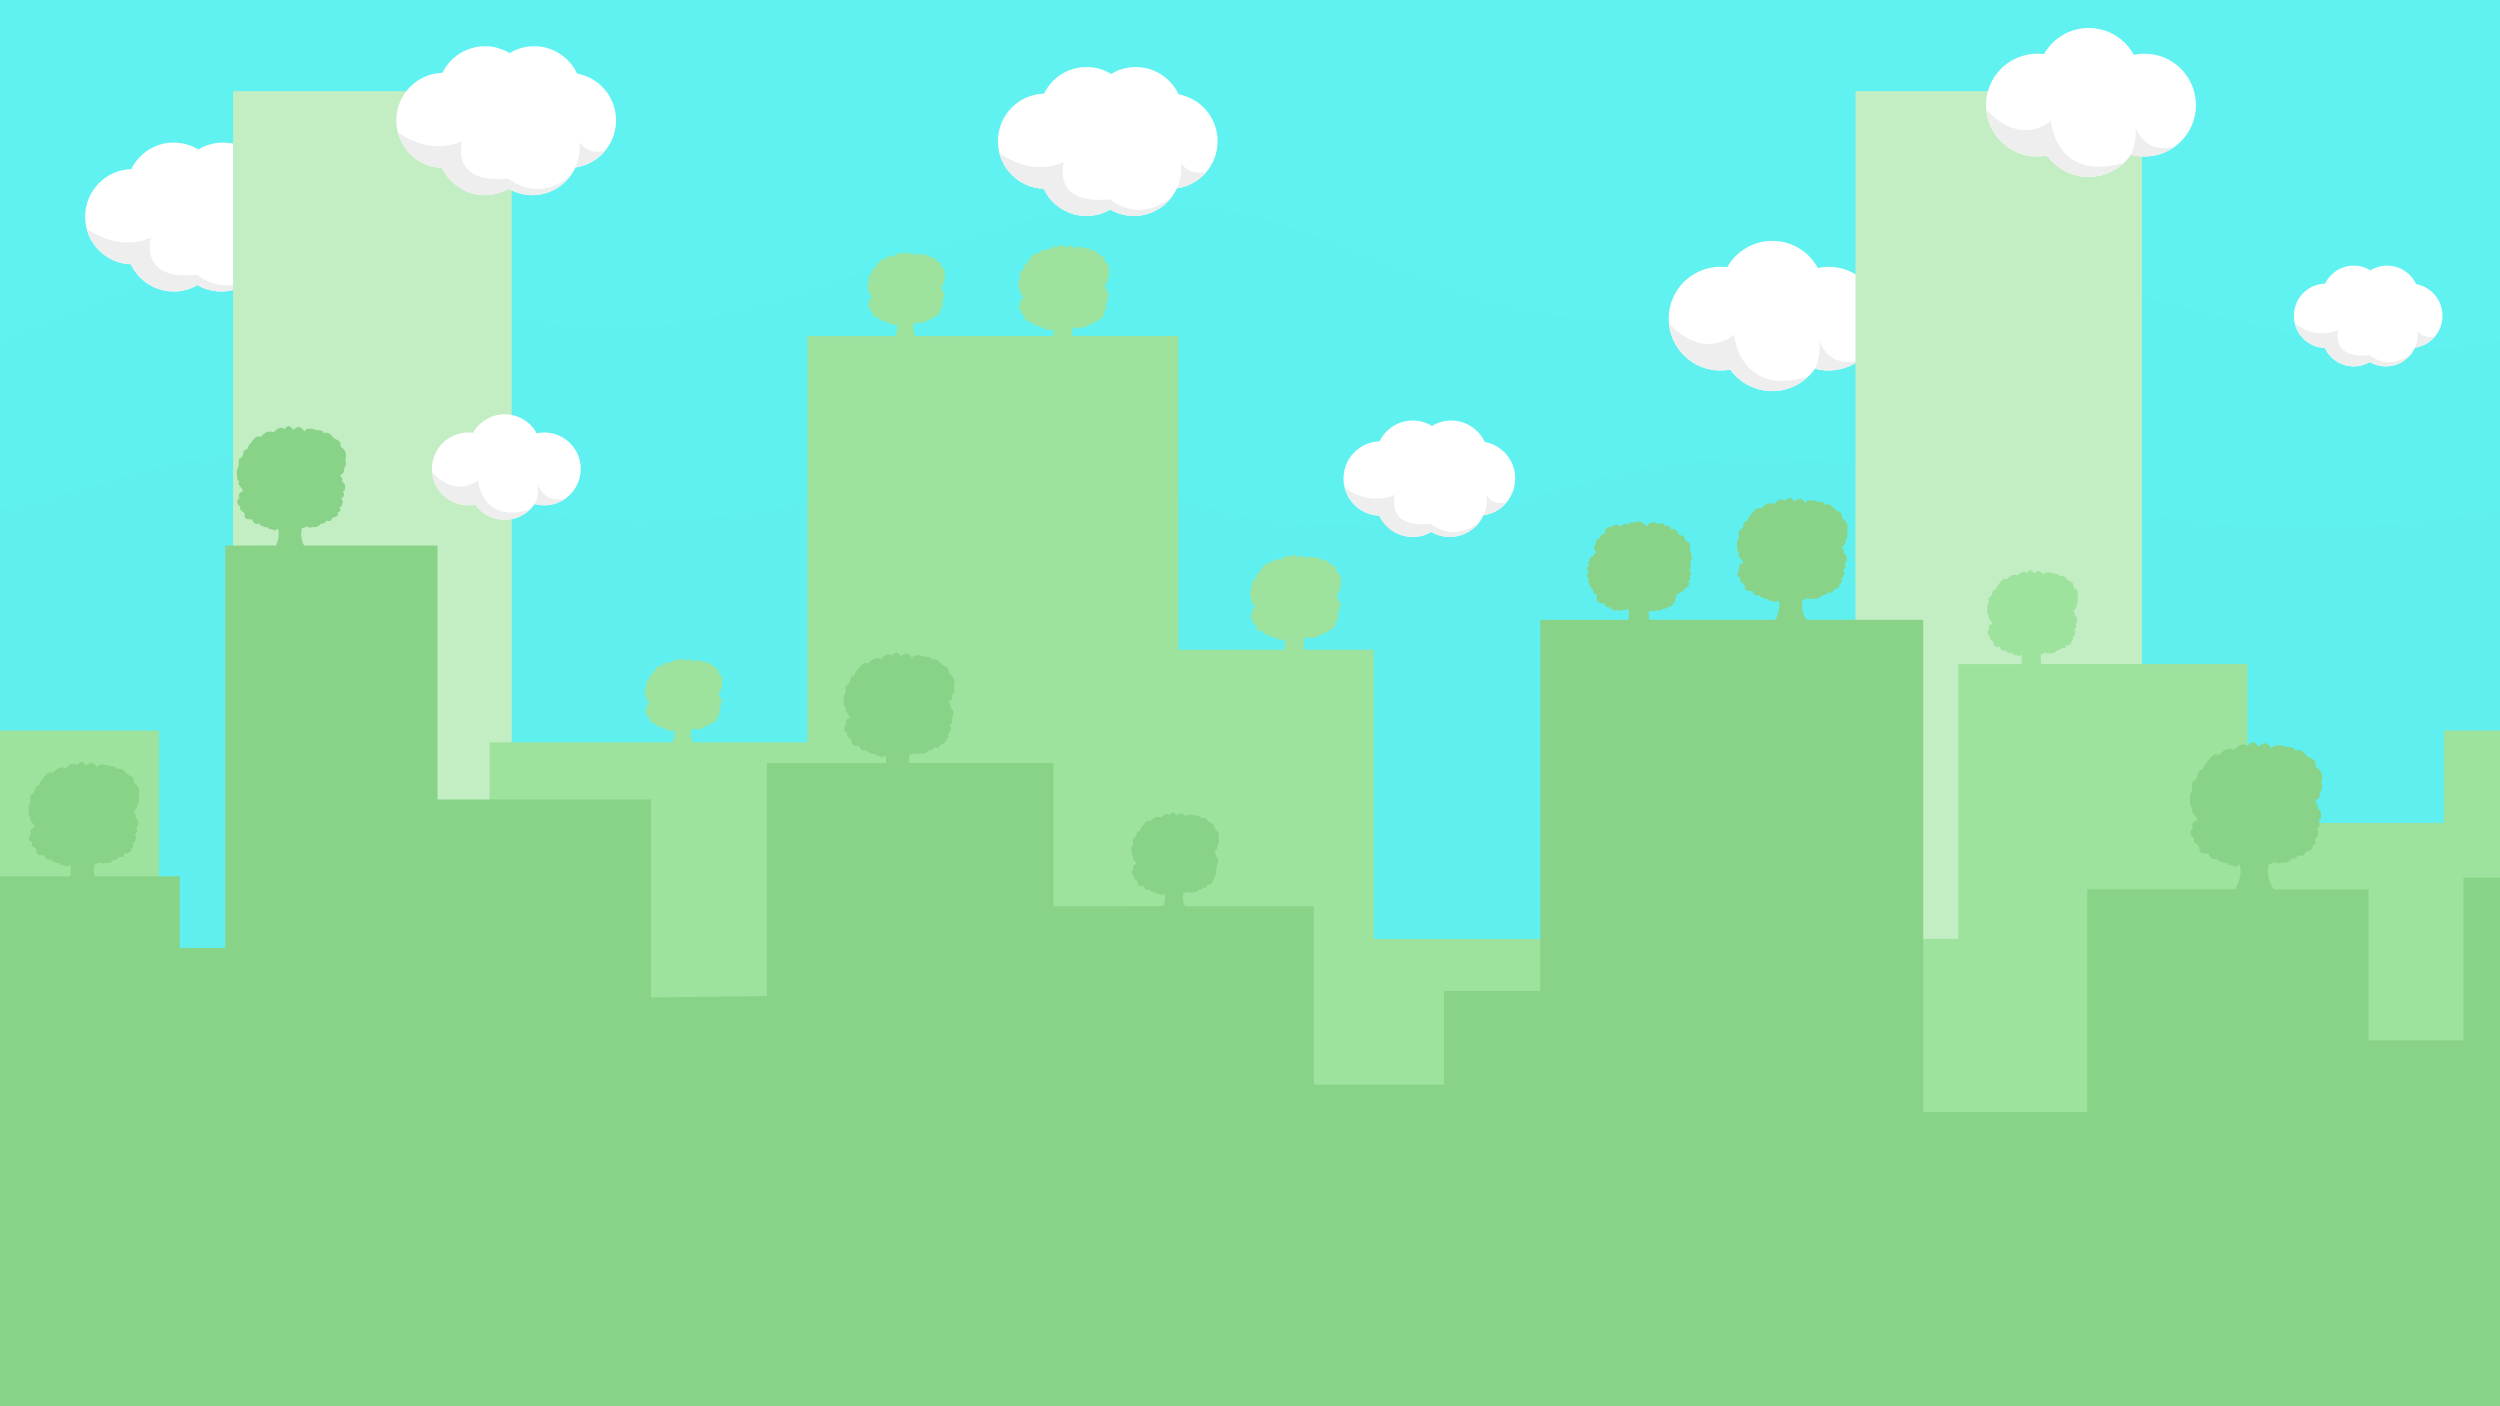 <?xml version="1.0" encoding="utf-8"?>
<!-- Generator: Adobe Illustrator 23.0.1, SVG Export Plug-In . SVG Version: 6.00 Build 0)  -->
<svg version="1.1" id="Layer_1" xmlns="http://www.w3.org/2000/svg" xmlns:xlink="http://www.w3.org/1999/xlink" x="0px" y="0px"
	 viewBox="0 0 1920 1080" style="enable-background:new 0 0 1920 1080;" xml:space="preserve">
<style type="text/css">
	.st0{fill:#60EFEF;}
	.st1{opacity:0.3;fill:#5DF4F0;}
	.st2{fill:#FFFFFF;}
	.st3{fill:#EEEEEE;}
	.st4{fill:#C3EDC3;}
	.st5{fill:#9DE29D;}
	.st6{fill:#88D388;}
</style>
<g>
	<g>
		<rect class="st0" width="1920" height="1080"/>
		<path class="st1" d="M1920,0v391.55c-75.33,11.88-151.81,18.03-227.88,8.97c-107.02-12.74-211.41-44.38-319.49-48.69
			c-44-1.75-88.51,1.17-131.37,11.66c-51.87,12.7-99.92,30.96-153.63,35.03c-48.03,3.63-94.8,7.18-142.06-4.51
			c-44.41-10.99-86.92-29.65-132.53-35.69c-80.1-10.6-152.63,22.04-230.11,33.99c-54.3,8.38-112.51,10.35-166.78,1.2
			c-62.45-10.52-119.16-45.4-183.44-46.71c-24.6-0.5-49.24,1.1-73.61,4.47C104.49,358.83,55,380,0,391V0H1920z"/>
		<path class="st1" d="M1920,0v261.11c-41.69,9.47-87.85,8.12-130.41,0.81c-74.08-12.73-145.13-40.24-220.25-45.9
			c-121.35-9.15-239.56,39.9-360.82,27.79c-103.99-10.39-192.38-77.51-296.59-86.22c-162.76-13.61-302.95,105.15-465.56,93.22
			c-109.9-8.06-201.23-52.74-314.06-35.47C88.5,222.05,41,248,0,261V0H1920z"/>
	</g>
	<g>
		<path class="st2" d="M234.13,166.45c0-17.96-12.91-32.89-29.93-35.96c-5.82-12.41-18.38-20.99-32.94-20.99
			c-6.92,0-13.4,1.94-18.91,5.31c-5.51-3.37-11.98-5.31-18.91-5.31c-14.34,0-26.74,8.33-32.67,20.43
			c-19.64,0.53-35.4,16.67-35.4,36.52c0,19.77,15.63,35.86,35.16,36.51c5.84,12.36,18.37,20.91,32.9,20.91
			c6.63,0,12.84-1.79,18.2-4.9c5.35,3.11,11.57,4.9,18.2,4.9c14.66,0,27.29-8.71,33.06-21.26
			C220.55,200.1,234.13,184.87,234.13,166.45z"/>
		<path class="st3" d="M133.44,223.88c6.63,0,12.84-1.79,18.2-4.9c5.35,3.11,11.57,4.9,18.2,4.9c12.2,0,22.99-6.03,29.59-15.28
			c-25.67,22.15-48.03,2.47-48.03,2.47c-45.38,4.75-35.45-28.48-35.45-28.48c-27.77,11.34-49.36-7.3-49.54-7.45
			c3.79,15.6,17.55,27.27,34.12,27.83C106.37,215.32,118.91,223.88,133.44,223.88z"/>
		<path class="st3" d="M206,183.17L206,183.17c0.15,1.37,0.24,2.75,0.24,4.16c0,5.46-1.2,10.64-3.34,15.3
			c9.12-1.3,17.16-6,22.79-12.78C211.58,193.3,206,183.17,206,183.17z"/>
	</g>
	<g>
		<path class="st2" d="M1404.42,204.91c-2.86,0-5.65,0.31-8.34,0.88c-6.75-12.39-19.87-20.8-34.96-20.8
			c-14.86,0-27.82,8.17-34.65,20.25c-1.68-0.22-3.4-0.34-5.14-0.34c-21.97,0-39.79,17.83-39.79,39.82s17.81,39.82,39.79,39.82
			c2.57,0,5.09-0.25,7.52-0.72c7.23,10.01,18.98,16.53,32.26,16.53c13.59,0,25.59-6.83,32.76-17.23c3.36,0.92,6.89,1.42,10.54,1.42
			c21.97,0,39.79-17.83,39.79-39.82S1426.39,204.91,1404.42,204.91z"/>
		<path class="st3" d="M1388.65,289.29c-53.28,15.77-56.79-32.25-56.79-32.25c-25.74,19.33-47.84-6.46-50.17-8.91
			c1.72,20.41,18.8,36.44,39.63,36.44c2.57,0,5.09-0.25,7.52-0.72c7.23,10.01,18.98,16.53,32.26,16.53
			C1371.81,300.38,1381.51,296.15,1388.65,289.29L1388.65,289.29z"/>
		<g>
			<path class="st3" d="M1393.99,283.17c3.32,0.9,6.82,1.39,10.43,1.39c8.62,0,16.59-2.75,23.1-7.41
				c-19.76,4.3-27.43-7.77-30.29-15.65C1398.82,272.21,1394.7,281.64,1393.99,283.17z"/>
		</g>
	</g>
	<rect x="179" y="70" class="st4" width="214" height="1010"/>
	<rect x="1425" y="70" class="st4" width="220" height="1010"/>
	<path class="st5" d="M1877,561v71h-151V510h-158.23c-0.68-2.37-0.77-4.74-0.22-7.1c0.03-0.15,0.07-0.3,0.11-0.44
		c0.03-0.1,0.06-0.2,0.09-0.3c0.16,0.02,0.32,0.02,0.48,0.02c0.01,0,0.01,0,0.02,0c0.87-0.04,1.73-0.41,2.32-1.05
		c0.56,0.43,1.24,0.68,1.94,0.75c0.17,0.02,0.35,0.02,0.53,0.01c0.21-0.01,0.42-0.04,0.63-0.09c0.31-0.07,0.61-0.17,0.89-0.31
		c1.83,0.57,3.99-0.29,4.95-1.95c1.07,0.17,2.2-0.21,2.99-0.94c0.27-0.25,0.43-0.57,0.68-0.76c0.08-0.06,0.18-0.11,0.3-0.14
		c0.26-0.07,0.61-0.03,0.97,0.02c0.34,0.05,0.68,0.11,0.95,0.13c0.01,0,0.03,0,0.05,0.01c0.06,0,0.13,0,0.19,0s0.13-0.01,0.19-0.02
		c0.12-0.03,0.23-0.08,0.3-0.17c0.01-0.01,0.01-0.03,0.02-0.05c0.05-0.09,0.07-0.18,0.08-0.28c0.07-0.52,0.14-1.04,0.21-1.56
		c0.5-0.03,0.99-0.11,1.47-0.23c0.48-0.12,0.95-0.28,1.4-0.49c0.51-0.23,1.01-0.53,1.27-0.99c0.08-0.14,0.12-0.28,0.15-0.44
		c0.01-0.04,0.01-0.08,0.01-0.12c0.01-0.12,0.01-0.24-0.01-0.36c0-0.02,0-0.05,0-0.07c0,0-0.01,0-0.01,0
		c-0.04-0.17-0.09-0.34-0.19-0.49c0.7-0.2,1.34-0.65,1.61-1.29s0.08-1.46-0.53-1.83c1.23-0.8,2.06-2.14,2.19-3.54
		c0.07-0.83-0.24-1.84-1.1-2.03c0.75-0.51,1.44-1.17,1.74-2c0.31-0.86,0.11-1.75-0.53-2.42c-0.04-0.04,0.19-0.29,0.45-0.56
		c0.05-0.05,0.09-0.09,0.14-0.14c0.06-0.05,0.11-0.11,0.16-0.16c0.04-0.04,0.08-0.08,0.11-0.11c0.04-0.04,0.08-0.08,0.11-0.11
		c0.02-0.02,0.04-0.04,0.06-0.06c0.04-0.05,0.07-0.08,0.08-0.1c0.07-0.13,0.11-0.27,0.15-0.41c0.09-0.36,0.1-0.75,0.12-1.09
		c0.01-0.14,0.01-0.29,0.01-0.43c0-0.58-0.06-1.18-0.28-1.71c-0.06-0.13-0.12-0.26-0.2-0.38s-0.16-0.24-0.27-0.35
		c-0.1-0.11-0.21-0.21-0.34-0.31c-0.26-0.2-0.59-0.36-0.71-0.66c-0.04-0.1-0.05-0.21-0.05-0.32s0.01-0.22,0.02-0.33
		c0.03-0.36,0.02-0.74-0.05-1.1c-0.05-0.24-0.12-0.47-0.23-0.69c-0.15-0.29-0.36-0.54-0.64-0.74c-0.03-0.02-0.05-0.04-0.07-0.06
		c-0.12-0.07-0.25-0.14-0.29-0.26c-0.02-0.08-0.01-0.15,0.03-0.23c0.02-0.04,0.05-0.07,0.07-0.1c0.03-0.03,0.06-0.06,0.09-0.09
		c0.49-0.46,1.09-0.83,1.56-1.31c0.24-0.24,0.44-0.53,0.57-0.83c0.13-0.31,0.18-0.63,0.1-0.95c-0.02-0.1-0.06-0.2-0.09-0.31
		c-0.03-0.1-0.06-0.2-0.06-0.31c0-0.13,0.04-0.25,0.1-0.38c0.18-0.38,0.55-0.76,0.7-1.1c0.29-0.66,0.48-1.26,0.56-1.84
		c0.11-0.78,0.04-1.53-0.21-2.37c-0.06-0.21-0.13-0.43-0.22-0.65c0.28-0.57,0.44-1.19,0.5-1.83c0.09-0.95-0.07-1.92-0.43-2.8
		c-0.36-0.88-0.93-1.67-1.68-2.26c-0.41-0.32-0.88-0.59-1.15-1.03c-0.49-0.79-0.2-1.85-0.54-2.72c-0.27-0.69-0.85-1.11-1.52-1.46
		c-0.67-0.35-1.42-0.62-2.04-1.03c-0.36-0.23-0.67-0.52-0.97-0.83c-0.15-0.15-0.3-0.31-0.44-0.47c-0.29-0.32-0.57-0.65-0.87-0.96
		c-0.45-0.46-0.93-0.87-1.51-1.12c-0.24-0.1-0.49-0.18-0.75-0.22c-0.77-0.13-1.59,0.02-2.26,0.42c0.05-0.03-0.11-0.34-0.3-0.66
		c-0.14-0.24-0.3-0.48-0.39-0.6c-0.03-0.04-0.05-0.07-0.07-0.08c-0.18-0.18-0.36-0.29-0.55-0.37c-0.38-0.18-0.78-0.21-1.29-0.24
		c-1.22-0.07-1.98-0.02-3.15-0.47c-0.26-0.1-0.55-0.2-0.85-0.28c-0.75-0.21-1.6-0.35-2.43-0.34c-1.5,0.01-2.93,0.5-3.62,1.91
		c-0.08-0.6-0.41-1.1-0.86-1.53c-0.22-0.21-0.48-0.41-0.74-0.59c-0.26-0.18-0.54-0.35-0.8-0.51c-0.26-0.16-0.54-0.32-0.84-0.35
		c-0.27-0.03-0.53,0.04-0.79,0.14c-0.08,0.03-0.17,0.07-0.25,0.11c-0.92,0.42-1.78,0.96-2.55,1.61c-0.04,0.03-0.29-0.34-0.67-0.8
		c-0.31-0.37-0.7-0.79-1.15-1.1c-0.33-0.23-0.69-0.41-1.06-0.45c-0.12-0.01-0.25-0.01-0.37,0.01c-0.38,0.05-0.76,0.26-1.13,0.7
		c-0.39,0.45-0.86,0.96-1.42,1c-0.08,0.01-0.16,0-0.24-0.01c-0.13-0.02-0.25-0.07-0.37-0.13s-0.23-0.12-0.35-0.18
		c-0.04-0.02-0.08-0.03-0.11-0.04c-0.08-0.03-0.16-0.07-0.25-0.09c-0.12-0.04-0.25-0.06-0.37-0.08c0,0,0,0,0,0
		c-0.77-0.12-1.6,0.08-2.3,0.45c-0.93,0.49-1.69,1.25-2.45,1.98c-0.17,0.17-0.36,0.34-0.6,0.36c-0.22,0.02-0.42-0.1-0.62-0.19
		c-1.01-0.49-2.21-0.43-3.28-0.05h0c-0.18,0.06-0.35,0.13-0.52,0.21c0,0,0,0,0,0c-0.89,0.42-1.67,1.04-2.39,1.71
		c-0.24,0.22-0.48,0.46-0.71,0.69c-0.08,0.08-0.17,0.16-0.26,0.23c-0.09,0.07-0.19,0.12-0.3,0.14c-0.11,0.02-0.21,0.01-0.32-0.01
		c-0.11-0.02-0.23-0.06-0.34-0.09c-0.73-0.2-1.38-0.1-1.97,0.19c-0.12,0.06-0.23,0.12-0.35,0.19c-0.91,0.57-1.66,1.55-2.29,2.41
		c-0.16,0.22-0.31,0.43-0.46,0.62c-0.28,0.37-0.59,0.73-0.91,1.1c-0.32,0.36-0.63,0.73-0.91,1.11c-0.14,0.19-0.27,0.38-0.38,0.58
		c-0.14,0.24-0.25,0.49-0.34,0.74c-0.13,0.37-0.21,0.75-0.18,1.17c-0.14-0.06-0.28-0.09-0.42-0.1c-0.69-0.04-1.33,0.51-1.75,1.2
		c-0.08,0.14-0.16,0.28-0.22,0.43c-0.06,0.15-0.12,0.29-0.16,0.44c-0.13,0.44-0.22,0.91-0.34,1.37c-0.08,0.3-0.17,0.6-0.29,0.87
		c-0.18,0.41-0.42,0.78-0.79,1.05c-0.34,0.26-0.76,0.4-1.08,0.69c-0.49,0.45-0.61,1.05-0.6,1.71c0,0.33,0.04,0.68,0.07,1.03
		c0.01,0.12,0.02,0.23,0.03,0.35c0.06,0.7,0.07,1.41-0.21,2.01c-0.13,0.28-0.32,0.52-0.48,0.79c-0.11,0.18-0.2,0.37-0.27,0.56
		c-0.21,0.57-0.26,1.18-0.25,1.8c0.01,0.41,0.04,0.83,0.06,1.24s0.05,0.82,0.03,1.22c-0.01,0.31-0.01,0.65,0.02,1
		c0.1,1.04,0.46,2.13,1.44,2.53c-0.13,0.12-0.23,0.25-0.31,0.4c-0.15,0.29-0.21,0.62-0.17,0.94c0.02,0.16,0.06,0.33,0.13,0.48
		c0.06,0.15,0.14,0.3,0.23,0.44c0.18,0.28,0.39,0.53,0.61,0.79c0.11,0.13,0.22,0.25,0.33,0.38c0.56,0.66,1.03,1.39,1.41,2.17
		c0.04,0.09,0.08,0.19,0.1,0.28c0.01,0.05,0.01,0.1,0.01,0.14s-0.02,0.09-0.04,0.14c-0.05,0.09-0.12,0.15-0.21,0.19
		c-0.09,0.04-0.19,0.08-0.29,0.1c-0.09,0.03-0.17,0.07-0.25,0.1c-0.32,0.13-0.63,0.29-0.9,0.5c-0.34,0.27-0.61,0.61-0.79,0.99
		c-0.09,0.19-0.15,0.4-0.18,0.61c-0.09,0.63,0.08,1.3,0.53,1.76c-0.5,0.28-0.9,0.71-1.16,1.21c-0.26,0.5-0.37,1.07-0.31,1.62
		c0.05,0.42,0.2,0.81,0.43,1.17s0.54,0.66,0.89,0.9c0.24,0.16,0.5,0.28,0.78,0.36c-0.13,0.17-0.22,0.37-0.28,0.57
		c-0.15,0.53-0.05,1.1,0.24,1.57c0.05,0.07,0.07,0.16,0.13,0.23l0,0c0.23,0.27,0.53,0.48,0.85,0.67c0.21,0.13,0.42,0.25,0.62,0.39
		c0.1,0.07,0.2,0.14,0.29,0.21c0.18,0.15,0.34,0.32,0.46,0.53c0.12,0.21,0.19,0.45,0.22,0.69c0.02,0.12,0.03,0.24,0.04,0.37
		c0.04,0.62-0.02,1.27,0.28,1.81c0.3,0.55,0.91,0.87,1.56,1.01c0.22,0.05,0.44,0.08,0.65,0.09c0.87,0.05,1.74-0.09,2.6,0.05
		c-0.01,0.12-0.01,0.25,0,0.37c0.02,0.25,0.08,0.49,0.17,0.73c0.04,0.12,0.1,0.23,0.16,0.34c0.12,0.22,0.27,0.43,0.44,0.61
		c0.17,0.18,0.37,0.34,0.59,0.47c0.44,0.26,0.96,0.39,1.47,0.39c0.26,0,0.52-0.03,0.77-0.09s0.49-0.16,0.71-0.29
		c0.06,0.22,0.15,0.43,0.27,0.63c0.36,0.58,0.98,1.02,1.67,1.15c0.16,0.03,0.29,0.08,0.42,0.14c0.38,0.17,0.66,0.43,1.16,0.45
		c0.56,0.02,1.17-0.19,1.68,0.13c0.43,0.27,0.59,0.85,1.04,1.09c0.2,0.1,0.42,0.12,0.64,0.11c0.08,0,0.15-0.01,0.23-0.02
		c0.15-0.01,0.31-0.03,0.46-0.03s0.3,0.02,0.44,0.06c0.18,0.06,0.33,0.17,0.49,0.28c0.07,0.05,0.13,0.09,0.2,0.14
		c1.06,0.62,2.45-0.02,3.24-0.97c0.03,0.11,0.06,0.21,0.09,0.32c0.54,2.43,0.44,4.86-0.2,7.28H1504v211h-449V499h-52.91
		c-0.96-2.7-1.17-5.4-0.53-8.1c0.03-0.15,0.07-0.3,0.11-0.44c0.03-0.1,0.06-0.2,0.09-0.3c0.16,0.02,0.32,0.02,0.48,0.02
		c0.01,0,0.01,0,0.02,0c0.87-0.04,1.73-0.41,2.32-1.05c0.56,0.43,1.24,0.68,1.94,0.75c0.17,0.02,0.35,0.02,0.53,0.01
		c0.21-0.01,0.42-0.04,0.63-0.09c0.31-0.07,0.61-0.17,0.89-0.31c1.83,0.57,3.99-0.29,4.95-1.95c1.07,0.17,2.2-0.21,2.99-0.94
		c0.27-0.25,0.43-0.57,0.68-0.76c0.08-0.06,0.18-0.11,0.3-0.14c0.26-0.07,0.61-0.03,0.97,0.02c0.34,0.05,0.68,0.11,0.95,0.13
		c0.01,0,0.03,0,0.05,0.01c0.06,0,0.13,0,0.19,0s0.13-0.01,0.19-0.02c0.12-0.03,0.23-0.08,0.3-0.17c0.01-0.01,0.01-0.03,0.02-0.05
		c0.05-0.09,0.07-0.18,0.08-0.28c0.07-0.52,0.14-1.04,0.21-1.56c0.5-0.03,0.99-0.11,1.47-0.23c0.48-0.12,0.95-0.28,1.4-0.49
		c0.51-0.23,1.01-0.53,1.27-0.99c0.08-0.14,0.12-0.28,0.15-0.44c0.01-0.04,0.01-0.08,0.01-0.12c0.01-0.12,0.01-0.24-0.01-0.36
		c0-0.02,0-0.05,0-0.07c0,0-0.01,0-0.01,0c-0.04-0.17-0.09-0.34-0.19-0.49c0.7-0.2,1.34-0.65,1.61-1.29s0.08-1.46-0.53-1.83
		c1.23-0.8,2.06-2.14,2.19-3.54c0.07-0.83-0.24-1.84-1.1-2.03c0.75-0.51,1.44-1.17,1.74-2c0.31-0.86,0.11-1.75-0.53-2.42
		c-0.04-0.04,0.19-0.29,0.45-0.56c0.05-0.05,0.09-0.09,0.14-0.14c0.06-0.05,0.11-0.11,0.16-0.16c0.04-0.04,0.08-0.08,0.11-0.11
		c0.04-0.04,0.08-0.08,0.11-0.11c0.02-0.02,0.04-0.04,0.06-0.06c0.04-0.05,0.07-0.08,0.08-0.1c0.07-0.13,0.11-0.27,0.15-0.41
		c0.09-0.36,0.1-0.75,0.12-1.09c0.01-0.14,0.01-0.29,0.01-0.43c0-0.58-0.06-1.18-0.28-1.71c-0.06-0.13-0.12-0.26-0.2-0.38
		s-0.16-0.24-0.27-0.35c-0.1-0.11-0.21-0.21-0.34-0.31c-0.26-0.2-0.59-0.36-0.71-0.66c-0.04-0.1-0.05-0.21-0.05-0.32
		s0.01-0.22,0.02-0.33c0.03-0.36,0.02-0.74-0.05-1.1c-0.05-0.24-0.12-0.47-0.23-0.69c-0.15-0.29-0.36-0.54-0.64-0.74
		c-0.03-0.02-0.05-0.04-0.07-0.06c-0.12-0.07-0.25-0.14-0.29-0.26c-0.02-0.08-0.01-0.15,0.03-0.23c0.02-0.04,0.05-0.07,0.07-0.1
		c0.03-0.03,0.06-0.06,0.09-0.09c0.49-0.46,1.09-0.83,1.56-1.31c0.24-0.24,0.44-0.53,0.57-0.83c0.13-0.31,0.18-0.63,0.1-0.95
		c-0.02-0.1-0.06-0.2-0.09-0.31c-0.03-0.1-0.06-0.2-0.06-0.31c0-0.13,0.04-0.25,0.1-0.38c0.18-0.38,0.55-0.76,0.7-1.1
		c0.29-0.66,0.48-1.26,0.56-1.84c0.11-0.78,0.04-1.53-0.21-2.37c-0.06-0.21-0.13-0.43-0.22-0.65c0.28-0.57,0.44-1.19,0.5-1.83
		c0.09-0.95-0.07-1.92-0.43-2.8c-0.36-0.88-0.93-1.67-1.68-2.26c-0.41-0.32-0.88-0.59-1.15-1.03c-0.49-0.79-0.2-1.85-0.54-2.72
		c-0.27-0.69-0.85-1.11-1.52-1.46c-0.67-0.35-1.42-0.62-2.04-1.03c-0.36-0.23-0.67-0.52-0.97-0.83c-0.15-0.15-0.3-0.31-0.44-0.47
		c-0.29-0.32-0.57-0.65-0.87-0.96c-0.45-0.46-0.93-0.87-1.51-1.12c-0.24-0.1-0.49-0.18-0.75-0.22c-0.77-0.13-1.59,0.02-2.26,0.42
		c0.05-0.03-0.11-0.34-0.3-0.66c-0.14-0.24-0.3-0.48-0.39-0.6c-0.03-0.04-0.05-0.07-0.07-0.08c-0.18-0.18-0.36-0.29-0.55-0.37
		c-0.38-0.18-0.78-0.21-1.29-0.24c-1.22-0.07-1.98-0.02-3.15-0.47c-0.26-0.1-0.55-0.2-0.85-0.28c-0.75-0.21-1.6-0.35-2.43-0.34
		c-1.5,0.01-2.93,0.5-3.62,1.91c-0.08-0.6-0.41-1.1-0.86-1.53c-0.22-0.21-0.48-0.41-0.74-0.59c-0.26-0.18-0.54-0.35-0.8-0.51
		c-0.26-0.16-0.54-0.32-0.84-0.35c-0.27-0.03-0.53,0.04-0.79,0.14c-0.08,0.03-0.17,0.07-0.25,0.11c-0.92,0.42-1.78,0.96-2.55,1.61
		c-0.04,0.03-0.29-0.34-0.67-0.8c-0.31-0.37-0.7-0.79-1.15-1.1c-0.33-0.23-0.69-0.41-1.06-0.45c-0.12-0.01-0.25-0.01-0.37,0.01
		c-0.38,0.05-0.76,0.26-1.13,0.7c-0.39,0.45-0.86,0.96-1.42,1c-0.08,0.01-0.16,0-0.24-0.01c-0.13-0.02-0.25-0.07-0.37-0.13
		s-0.23-0.12-0.35-0.18c-0.04-0.02-0.08-0.03-0.11-0.04c-0.08-0.03-0.16-0.07-0.25-0.09c-0.12-0.04-0.25-0.06-0.37-0.08c0,0,0,0,0,0
		c-0.77-0.12-1.6,0.08-2.3,0.45c-0.93,0.49-1.69,1.25-2.45,1.98c-0.17,0.17-0.36,0.34-0.6,0.36c-0.22,0.02-0.42-0.1-0.62-0.19
		c-1.01-0.49-2.21-0.43-3.28-0.05h0c-0.18,0.06-0.35,0.13-0.52,0.21c0,0,0,0,0,0c-0.89,0.42-1.67,1.04-2.39,1.71
		c-0.24,0.22-0.48,0.46-0.71,0.69c-0.08,0.08-0.17,0.16-0.26,0.23c-0.09,0.07-0.19,0.12-0.3,0.14c-0.11,0.02-0.21,0.01-0.32-0.01
		c-0.11-0.02-0.23-0.06-0.34-0.09c-0.73-0.2-1.38-0.1-1.97,0.19c-0.12,0.06-0.23,0.12-0.35,0.19c-0.91,0.57-1.66,1.55-2.29,2.41
		c-0.16,0.22-0.31,0.43-0.46,0.62c-0.28,0.37-0.59,0.73-0.91,1.1c-0.32,0.36-0.63,0.73-0.91,1.11c-0.14,0.19-0.27,0.38-0.38,0.58
		c-0.14,0.24-0.25,0.49-0.34,0.74c-0.13,0.37-0.21,0.75-0.18,1.17c-0.14-0.06-0.28-0.09-0.42-0.1c-0.69-0.04-1.33,0.51-1.75,1.2
		c-0.08,0.14-0.16,0.28-0.22,0.43c-0.06,0.15-0.12,0.29-0.16,0.44c-0.13,0.44-0.22,0.91-0.34,1.37c-0.08,0.3-0.17,0.6-0.29,0.87
		c-0.18,0.41-0.42,0.78-0.79,1.05c-0.34,0.26-0.76,0.4-1.08,0.69c-0.49,0.45-0.61,1.05-0.6,1.71c0,0.33,0.04,0.68,0.07,1.03
		c0.01,0.12,0.02,0.23,0.03,0.35c0.06,0.7,0.07,1.41-0.21,2.01c-0.13,0.28-0.32,0.52-0.48,0.79c-0.11,0.18-0.2,0.37-0.27,0.56
		c-0.21,0.57-0.26,1.18-0.25,1.8c0.01,0.41,0.04,0.83,0.06,1.24s0.05,0.82,0.03,1.22c-0.01,0.31-0.01,0.65,0.02,1
		c0.1,1.04,0.46,2.13,1.44,2.53c-0.13,0.12-0.23,0.25-0.31,0.4c-0.15,0.29-0.21,0.62-0.17,0.94c0.02,0.16,0.06,0.33,0.13,0.48
		c0.06,0.15,0.14,0.3,0.23,0.44c0.18,0.28,0.39,0.53,0.61,0.79c0.11,0.13,0.22,0.25,0.33,0.38c0.56,0.66,1.03,1.39,1.41,2.17
		c0.04,0.09,0.08,0.19,0.1,0.28c0.01,0.05,0.01,0.1,0.01,0.14s-0.02,0.09-0.04,0.14c-0.05,0.09-0.12,0.15-0.21,0.19
		c-0.09,0.04-0.19,0.08-0.29,0.1c-0.09,0.03-0.17,0.07-0.25,0.1c-0.32,0.13-0.63,0.29-0.9,0.5c-0.34,0.27-0.61,0.61-0.79,0.99
		c-0.09,0.19-0.15,0.4-0.18,0.61c-0.09,0.63,0.08,1.3,0.53,1.76c-0.5,0.28-0.9,0.71-1.16,1.21c-0.26,0.5-0.37,1.07-0.31,1.62
		c0.05,0.42,0.2,0.81,0.43,1.17s0.54,0.66,0.89,0.9c0.24,0.16,0.5,0.28,0.78,0.36c-0.13,0.17-0.22,0.37-0.28,0.57
		c-0.15,0.53-0.05,1.1,0.24,1.57c0.05,0.07,0.07,0.16,0.13,0.23l0,0c0.23,0.27,0.53,0.48,0.85,0.67c0.21,0.13,0.42,0.25,0.62,0.39
		c0.1,0.07,0.2,0.14,0.29,0.21c0.18,0.15,0.34,0.32,0.46,0.53c0.12,0.21,0.19,0.45,0.22,0.69c0.02,0.12,0.03,0.24,0.04,0.37
		c0.04,0.62-0.02,1.27,0.28,1.81c0.3,0.55,0.91,0.87,1.56,1.01c0.22,0.05,0.44,0.08,0.65,0.09c0.87,0.05,1.74-0.09,2.6,0.05
		c-0.01,0.12-0.01,0.25,0,0.37c0.02,0.25,0.08,0.49,0.17,0.73c0.04,0.12,0.1,0.23,0.16,0.34c0.12,0.22,0.27,0.43,0.44,0.61
		c0.17,0.18,0.37,0.34,0.59,0.47c0.44,0.26,0.96,0.39,1.47,0.39c0.26,0,0.52-0.03,0.77-0.09s0.49-0.16,0.71-0.29
		c0.06,0.22,0.15,0.43,0.27,0.63c0.36,0.58,0.98,1.02,1.67,1.15c0.16,0.03,0.29,0.08,0.42,0.14c0.38,0.17,0.66,0.43,1.16,0.45
		c0.56,0.02,1.17-0.19,1.68,0.13c0.43,0.27,0.59,0.85,1.04,1.09c0.2,0.1,0.42,0.12,0.64,0.11c0.08,0,0.15-0.01,0.23-0.02
		c0.15-0.01,0.31-0.03,0.46-0.03s0.3,0.02,0.44,0.06c0.18,0.06,0.33,0.17,0.49,0.28c0.07,0.05,0.13,0.09,0.2,0.14
		c1.06,0.62,2.45-0.02,3.24-0.97c0.03,0.11,0.06,0.21,0.09,0.32c0.62,2.76,0.42,5.52-0.49,8.28H905V258h-81.65
		c-0.25-1.7-0.19-3.4,0.21-5.1c0.03-0.15,0.07-0.3,0.11-0.44c0.03-0.1,0.06-0.2,0.09-0.3c0.16,0.02,0.32,0.02,0.48,0.02
		c0.01,0,0.01,0,0.02,0c0.87-0.04,1.73-0.41,2.32-1.05c0.56,0.43,1.24,0.68,1.94,0.75c0.17,0.02,0.35,0.02,0.53,0.01
		c0.21-0.01,0.42-0.04,0.63-0.09c0.31-0.07,0.61-0.17,0.89-0.31c1.83,0.57,3.99-0.29,4.95-1.95c1.07,0.17,2.2-0.21,2.99-0.94
		c0.27-0.25,0.43-0.57,0.68-0.76c0.08-0.06,0.18-0.11,0.3-0.14c0.26-0.07,0.61-0.03,0.97,0.02c0.34,0.05,0.68,0.11,0.95,0.13
		c0.01,0,0.03,0,0.05,0.01c0.06,0,0.13,0,0.19,0s0.13-0.01,0.19-0.02c0.12-0.03,0.23-0.08,0.3-0.17c0.01-0.01,0.01-0.03,0.02-0.05
		c0.05-0.09,0.07-0.18,0.08-0.28c0.07-0.52,0.14-1.04,0.21-1.56c0.5-0.03,0.99-0.11,1.47-0.23c0.48-0.12,0.95-0.28,1.4-0.49
		c0.51-0.23,1.01-0.53,1.27-0.99c0.08-0.14,0.12-0.28,0.15-0.44c0.01-0.04,0.01-0.08,0.01-0.12c0.01-0.12,0.01-0.24-0.01-0.36
		c0-0.02,0-0.05,0-0.07c0,0-0.01,0-0.01,0c-0.04-0.17-0.09-0.34-0.19-0.49c0.7-0.2,1.34-0.65,1.61-1.29s0.08-1.46-0.53-1.83
		c1.23-0.8,2.06-2.14,2.19-3.54c0.07-0.83-0.24-1.84-1.1-2.03c0.75-0.51,1.44-1.17,1.74-2c0.31-0.86,0.11-1.75-0.53-2.42
		c-0.04-0.04,0.19-0.29,0.45-0.56c0.05-0.05,0.09-0.09,0.14-0.14c0.06-0.05,0.11-0.11,0.16-0.16c0.04-0.04,0.08-0.08,0.11-0.11
		c0.04-0.04,0.08-0.08,0.11-0.11c0.02-0.02,0.04-0.04,0.06-0.06c0.04-0.05,0.07-0.08,0.08-0.1c0.07-0.13,0.11-0.27,0.15-0.41
		c0.09-0.36,0.1-0.75,0.12-1.09c0.01-0.14,0.01-0.29,0.01-0.43c0-0.58-0.06-1.18-0.28-1.71c-0.06-0.13-0.12-0.26-0.2-0.38
		s-0.16-0.24-0.27-0.35c-0.1-0.11-0.21-0.21-0.34-0.31c-0.26-0.2-0.59-0.36-0.71-0.66c-0.04-0.1-0.05-0.21-0.05-0.32
		s0.01-0.22,0.02-0.33c0.03-0.36,0.02-0.74-0.05-1.1c-0.05-0.24-0.12-0.47-0.23-0.69c-0.15-0.29-0.36-0.54-0.64-0.74
		c-0.03-0.02-0.05-0.04-0.07-0.06c-0.12-0.07-0.25-0.14-0.29-0.26c-0.02-0.08-0.01-0.15,0.03-0.23c0.02-0.04,0.05-0.07,0.07-0.1
		c0.03-0.03,0.06-0.06,0.09-0.09c0.49-0.46,1.09-0.83,1.56-1.31c0.24-0.24,0.44-0.53,0.57-0.83c0.13-0.31,0.18-0.63,0.1-0.95
		c-0.02-0.1-0.06-0.2-0.09-0.31c-0.03-0.1-0.06-0.2-0.06-0.31c0-0.13,0.04-0.25,0.1-0.38c0.18-0.38,0.55-0.76,0.7-1.1
		c0.29-0.66,0.48-1.26,0.56-1.84c0.11-0.78,0.04-1.53-0.21-2.37c-0.06-0.21-0.13-0.43-0.22-0.65c0.28-0.57,0.44-1.19,0.5-1.83
		c0.09-0.95-0.07-1.92-0.43-2.8c-0.36-0.88-0.93-1.67-1.68-2.26c-0.41-0.32-0.88-0.59-1.15-1.03c-0.49-0.79-0.2-1.85-0.54-2.72
		c-0.27-0.69-0.85-1.11-1.52-1.46c-0.67-0.35-1.42-0.62-2.04-1.03c-0.36-0.23-0.67-0.52-0.97-0.83c-0.15-0.15-0.3-0.31-0.44-0.47
		c-0.29-0.32-0.57-0.65-0.87-0.96c-0.45-0.46-0.93-0.87-1.51-1.12c-0.24-0.1-0.49-0.18-0.75-0.22c-0.77-0.13-1.59,0.02-2.26,0.42
		c0.05-0.03-0.11-0.34-0.3-0.66c-0.14-0.24-0.3-0.48-0.39-0.6c-0.03-0.04-0.05-0.07-0.07-0.08c-0.18-0.18-0.36-0.29-0.55-0.37
		c-0.38-0.18-0.78-0.21-1.29-0.24c-1.22-0.07-1.98-0.02-3.15-0.47c-0.26-0.1-0.55-0.2-0.85-0.28c-0.75-0.21-1.6-0.35-2.43-0.34
		c-1.5,0.01-2.93,0.5-3.62,1.91c-0.08-0.6-0.41-1.1-0.86-1.53c-0.22-0.21-0.48-0.41-0.74-0.59c-0.26-0.18-0.54-0.35-0.8-0.51
		c-0.26-0.16-0.54-0.32-0.84-0.35c-0.27-0.03-0.53,0.04-0.79,0.14c-0.08,0.03-0.17,0.07-0.25,0.11c-0.92,0.42-1.78,0.96-2.55,1.61
		c-0.04,0.03-0.29-0.34-0.67-0.8c-0.31-0.37-0.7-0.79-1.15-1.1c-0.33-0.23-0.69-0.41-1.06-0.45c-0.12-0.01-0.25-0.01-0.37,0.01
		c-0.38,0.05-0.76,0.26-1.13,0.7c-0.39,0.45-0.86,0.96-1.42,1c-0.08,0.01-0.16,0-0.24-0.01c-0.13-0.02-0.25-0.07-0.37-0.13
		s-0.23-0.12-0.35-0.18c-0.04-0.02-0.08-0.03-0.11-0.04c-0.08-0.03-0.16-0.07-0.25-0.09c-0.12-0.04-0.25-0.06-0.37-0.08c0,0,0,0,0,0
		c-0.77-0.12-1.6,0.08-2.3,0.45c-0.93,0.49-1.69,1.25-2.45,1.98c-0.17,0.17-0.36,0.34-0.6,0.36c-0.22,0.02-0.42-0.1-0.62-0.19
		c-1.01-0.49-2.21-0.43-3.28-0.05h0c-0.18,0.06-0.35,0.13-0.52,0.21c0,0,0,0,0,0c-0.89,0.42-1.67,1.04-2.39,1.71
		c-0.24,0.22-0.48,0.46-0.71,0.69c-0.08,0.08-0.17,0.16-0.26,0.23c-0.09,0.07-0.19,0.12-0.3,0.14c-0.11,0.02-0.21,0.01-0.32-0.01
		c-0.11-0.02-0.23-0.06-0.34-0.09c-0.73-0.2-1.38-0.1-1.97,0.19c-0.12,0.06-0.23,0.12-0.35,0.19c-0.91,0.57-1.66,1.55-2.29,2.41
		c-0.16,0.22-0.31,0.43-0.46,0.62c-0.28,0.37-0.59,0.73-0.91,1.1c-0.32,0.36-0.63,0.73-0.91,1.11c-0.14,0.19-0.27,0.38-0.38,0.58
		c-0.14,0.24-0.25,0.49-0.34,0.74c-0.13,0.37-0.21,0.75-0.18,1.17c-0.14-0.06-0.28-0.09-0.42-0.1c-0.69-0.04-1.33,0.51-1.75,1.2
		c-0.08,0.14-0.16,0.28-0.22,0.43c-0.06,0.15-0.12,0.29-0.16,0.44c-0.13,0.44-0.22,0.91-0.34,1.37c-0.08,0.3-0.17,0.6-0.29,0.87
		c-0.18,0.41-0.42,0.78-0.79,1.05c-0.34,0.26-0.76,0.4-1.08,0.69c-0.49,0.45-0.61,1.05-0.6,1.71c0,0.33,0.04,0.68,0.07,1.03
		c0.01,0.12,0.02,0.23,0.03,0.35c0.06,0.7,0.07,1.41-0.21,2.01c-0.13,0.28-0.32,0.52-0.48,0.79c-0.11,0.18-0.2,0.37-0.27,0.56
		c-0.21,0.57-0.26,1.18-0.25,1.8c0.01,0.41,0.04,0.83,0.06,1.24s0.05,0.82,0.03,1.22c-0.01,0.31-0.01,0.65,0.02,1
		c0.1,1.04,0.46,2.13,1.44,2.53c-0.13,0.12-0.23,0.25-0.31,0.4c-0.15,0.29-0.21,0.62-0.17,0.94c0.02,0.16,0.06,0.33,0.13,0.48
		c0.06,0.15,0.14,0.3,0.23,0.44c0.18,0.28,0.39,0.53,0.61,0.79c0.11,0.13,0.22,0.25,0.33,0.38c0.56,0.66,1.03,1.39,1.41,2.17
		c0.04,0.09,0.08,0.19,0.1,0.28c0.01,0.05,0.01,0.1,0.01,0.14s-0.02,0.09-0.04,0.14c-0.05,0.09-0.12,0.15-0.21,0.19
		c-0.09,0.04-0.19,0.08-0.29,0.1c-0.09,0.03-0.17,0.07-0.25,0.1c-0.32,0.13-0.63,0.29-0.9,0.5c-0.34,0.27-0.61,0.61-0.79,0.99
		c-0.09,0.19-0.15,0.4-0.18,0.61c-0.09,0.63,0.08,1.3,0.53,1.76c-0.5,0.28-0.9,0.71-1.16,1.21c-0.26,0.5-0.37,1.07-0.31,1.62
		c0.05,0.42,0.2,0.81,0.43,1.17s0.54,0.66,0.89,0.9c0.24,0.16,0.5,0.28,0.78,0.36c-0.13,0.17-0.22,0.37-0.28,0.57
		c-0.15,0.53-0.05,1.1,0.24,1.57c0.05,0.07,0.07,0.16,0.13,0.23l0,0c0.23,0.27,0.53,0.48,0.85,0.67c0.21,0.13,0.42,0.25,0.62,0.39
		c0.1,0.07,0.2,0.14,0.29,0.21c0.18,0.15,0.34,0.32,0.46,0.53c0.12,0.21,0.19,0.45,0.22,0.69c0.02,0.12,0.03,0.24,0.04,0.37
		c0.04,0.62-0.02,1.27,0.28,1.81c0.3,0.55,0.91,0.87,1.56,1.01c0.22,0.05,0.44,0.08,0.65,0.09c0.87,0.05,1.74-0.09,2.6,0.05
		c-0.01,0.12-0.01,0.25,0,0.37c0.02,0.25,0.08,0.49,0.17,0.73c0.04,0.12,0.1,0.23,0.16,0.34c0.12,0.22,0.27,0.43,0.44,0.61
		c0.17,0.18,0.37,0.34,0.59,0.47c0.44,0.26,0.96,0.39,1.47,0.39c0.26,0,0.52-0.03,0.77-0.09s0.49-0.16,0.71-0.29
		c0.06,0.22,0.15,0.43,0.27,0.63c0.36,0.58,0.98,1.02,1.67,1.15c0.16,0.03,0.29,0.08,0.42,0.14c0.38,0.17,0.66,0.43,1.16,0.45
		c0.56,0.02,1.17-0.19,1.68,0.13c0.43,0.27,0.59,0.85,1.04,1.09c0.2,0.1,0.42,0.12,0.64,0.11c0.08,0,0.15-0.01,0.23-0.02
		c0.15-0.01,0.31-0.03,0.46-0.03s0.3,0.02,0.44,0.06c0.18,0.06,0.33,0.17,0.49,0.28c0.07,0.05,0.13,0.09,0.2,0.14
		c1.06,0.62,2.45-0.02,3.24-0.97c0.03,0.11,0.06,0.21,0.09,0.32c0.39,1.76,0.45,3.52,0.21,5.28H703.03
		c-1.61-3.03-2.16-6.06-1.46-9.09c0.05-0.22,0.13-0.45,0.2-0.67c0.27,0.03,0.53,0.01,0.8-0.03c0.16-0.03,0.32-0.07,0.48-0.12
		c0.42-0.15,0.8-0.4,1.1-0.73c0.47,0.37,1.06,0.58,1.65,0.64c0.6,0.05,1.21-0.05,1.74-0.33c0.16,0.05,0.33,0.08,0.49,0.1
		c0.04,0.01,0.08,0.02,0.12,0.02c1.4,0.16,2.89-0.55,3.6-1.79c0.45,0.07,0.92,0.03,1.36-0.11c0.44-0.14,0.85-0.38,1.18-0.69
		c0.27-0.25,0.41-0.56,0.7-0.7c0.04-0.02,0.08-0.05,0.13-0.06c0.11-0.03,0.24-0.04,0.38-0.03c0.42,0.02,0.94,0.15,1.3,0.16
		c0.21,0.01,0.46,0,0.58-0.17c0.03-0.04,0.05-0.09,0.06-0.13c0.01-0.05,0.02-0.1,0.03-0.15c0.01-0.05,0.01-0.1,0.02-0.16
		c0.05-0.39,0.1-0.78,0.16-1.17c0.85-0.06,1.68-0.27,2.45-0.61c0.32-0.15,0.65-0.33,0.88-0.57c0.08-0.08,0.15-0.17,0.2-0.27
		c0.06-0.12,0.1-0.24,0.12-0.37c0.01-0.03,0.01-0.07,0.01-0.1c0.01-0.1,0.01-0.2-0.01-0.3c0-0.02,0-0.04,0-0.06c0,0-0.01,0-0.01,0
		c-0.03-0.15-0.08-0.29-0.16-0.42c0.59-0.17,1.14-0.56,1.37-1.1c0.23-0.54,0.07-1.24-0.45-1.56c1.05-0.68,1.75-1.82,1.86-3.02
		c0.06-0.7-0.2-1.56-0.93-1.73c0.64-0.44,1.22-1,1.48-1.7c0.27-0.73,0.09-1.49-0.45-2.06c-0.03-0.04,0.16-0.24,0.38-0.47
		c0.04-0.04,0.09-0.09,0.13-0.13c0.04-0.04,0.08-0.08,0.12-0.12c0.04-0.04,0.07-0.07,0.11-0.11c0.04-0.04,0.07-0.07,0.09-0.1
		c0.02-0.02,0.03-0.04,0.05-0.05c0.04-0.04,0.06-0.07,0.07-0.09c0.19-0.37,0.2-0.87,0.23-1.28c0.01-0.24,0.02-0.49,0-0.74
		c-0.04-0.74-0.26-1.46-0.89-1.95c-0.01-0.01-0.02-0.02-0.03-0.02c-0.02-0.01-0.03-0.02-0.05-0.04c-0.07-0.05-0.13-0.09-0.2-0.14
		c-0.15-0.11-0.29-0.22-0.36-0.38c-0.03-0.07-0.04-0.15-0.04-0.23c0-0.01-0.01-0.03-0.01-0.04c0-0.09,0.01-0.19,0.02-0.28
		c0.06-0.61-0.04-1.29-0.4-1.78c-0.12-0.16-0.27-0.3-0.45-0.41c-0.05-0.03-0.1-0.06-0.15-0.09s-0.08-0.08-0.1-0.13
		c-0.04-0.13,0.06-0.26,0.17-0.36c0.21-0.2,0.44-0.37,0.67-0.55s0.46-0.36,0.66-0.57c0.1-0.1,0.19-0.22,0.28-0.33
		c0.16-0.24,0.28-0.5,0.32-0.78c0.02-0.14,0.01-0.27-0.02-0.41c-0.02-0.09-0.05-0.17-0.08-0.26s-0.05-0.17-0.05-0.26
		c0-0.32,0.28-0.65,0.5-0.96c0.07-0.1,0.14-0.2,0.18-0.3c0.67-1.5,0.68-2.61,0.11-4.14c0.12-0.24,0.21-0.5,0.28-0.76
		c0.21-0.78,0.21-1.62,0.03-2.41c-0.25-1.06-0.83-2.03-1.68-2.69c-0.26-0.2-0.55-0.39-0.78-0.62c-0.08-0.08-0.14-0.16-0.2-0.26
		c-0.16-0.25-0.22-0.54-0.25-0.83c-0.05-0.49-0.03-1.02-0.21-1.48c-0.11-0.28-0.28-0.51-0.49-0.7c-0.01-0.01-0.02-0.02-0.03-0.03
		c-0.22-0.2-0.49-0.36-0.77-0.51c-0.57-0.3-1.21-0.53-1.74-0.88c-1-0.65-1.65-1.78-2.58-2.48c-0.2-0.15-0.42-0.29-0.65-0.4
		c-0.2-0.09-0.42-0.15-0.64-0.19c-0.66-0.11-1.35,0.01-1.92,0.36c0.09-0.05-0.55-1.06-0.64-1.15c-0.49-0.47-0.93-0.49-1.56-0.52
		c-1.04-0.06-1.69-0.02-2.68-0.4c-0.78-0.3-1.81-0.54-2.8-0.53c-0.42,0-0.84,0.05-1.23,0.16c-0.78,0.22-1.46,0.67-1.85,1.46
		c-0.06-0.51-0.35-0.94-0.73-1.3c-0.19-0.18-0.41-0.35-0.63-0.51c-0.22-0.16-0.46-0.3-0.68-0.44c-0.22-0.13-0.46-0.27-0.72-0.3
		c-0.15-0.02-0.3,0-0.45,0.04c-0.15,0.04-0.29,0.1-0.43,0.16c-0.2,0.09-0.38,0.2-0.57,0.31c-0.57,0.31-1.11,0.65-1.6,1.06
		c-0.01,0.01-0.05-0.03-0.12-0.12c-0.03-0.04-0.07-0.09-0.12-0.15c-0.18-0.23-0.45-0.58-0.78-0.9c-0.74-0.73-1.77-1.34-2.71-0.23
		c-0.38,0.44-0.85,0.94-1.42,0.84c-0.18-0.03-0.35-0.13-0.51-0.21c-0.03-0.02-0.07-0.04-0.1-0.05c0,0-0.01,0-0.01,0
		c-0.2-0.09-0.4-0.15-0.61-0.18c0,0,0,0,0,0c-0.66-0.1-1.36,0.07-1.96,0.38c-0.79,0.42-1.44,1.06-2.08,1.69
		c-0.15,0.14-0.31,0.29-0.51,0.31c-0.19,0.02-0.36-0.08-0.53-0.17c-1.01-0.49-2.23-0.34-3.24,0.14c-0.25,0.12-0.49,0.26-0.73,0.41
		c-0.7,0.46-1.32,1.04-1.91,1.64c-0.14,0.14-0.29,0.28-0.48,0.32c-0.19,0.04-0.37-0.04-0.56-0.09c-1.98-0.56-3.32,1.58-4.32,2.91
		c-0.12,0.16-0.24,0.31-0.38,0.47c-0.52,0.62-1.11,1.23-1.5,1.9c-0.1,0.17-0.18,0.34-0.25,0.51c-0.14,0.35-0.21,0.72-0.19,1.11
		c-0.12-0.05-0.24-0.08-0.36-0.08c-0.32-0.02-0.63,0.12-0.9,0.34c-0.03,0.02-0.06,0.04-0.08,0.06c-0.39,0.34-0.69,0.86-0.83,1.36
		c-0.14,0.5-0.24,1.05-0.4,1.54s-0.39,0.95-0.81,1.26c-0.29,0.22-0.65,0.34-0.92,0.59c-0.14,0.13-0.24,0.27-0.32,0.42
		c-0.15,0.31-0.2,0.66-0.19,1.04c0,0.38,0.05,0.78,0.09,1.18s0.05,0.8-0.02,1.17c-0.03,0.19-0.08,0.37-0.16,0.54
		c-0.11,0.24-0.27,0.45-0.41,0.67c-0.47,0.78-0.47,1.65-0.42,2.53c0.02,0.35,0.05,0.7,0.06,1.05c0,0.17,0.01,0.34,0,0.51
		c-0.01,0.13-0.01,0.27-0.01,0.41c0.02,1,0.28,2.19,1.25,2.59c-0.11,0.1-0.2,0.22-0.26,0.34c-0.13,0.25-0.17,0.53-0.14,0.8
		c0.02,0.14,0.05,0.28,0.11,0.41c0.21,0.52,0.63,0.93,1,1.37c0.48,0.56,0.88,1.19,1.2,1.85c0.04,0.08,0.07,0.16,0.09,0.24
		s0.01,0.16-0.03,0.24c-0.04,0.07-0.11,0.13-0.18,0.16c-0.08,0.04-0.17,0.06-0.25,0.09c-0.71,0.22-1.35,0.7-1.65,1.36
		c-0.3,0.66-0.21,1.49,0.3,2.02c-0.21,0.12-0.4,0.27-0.57,0.45c-0.25,0.26-0.44,0.58-0.56,0.91c-0.12,0.34-0.16,0.7-0.12,1.05
		c0.01,0.12,0.04,0.23,0.07,0.35c0.07,0.23,0.17,0.45,0.3,0.65c0.33,0.5,0.83,0.9,1.42,1.07c-0.32,0.44-0.39,1.04-0.2,1.55
		c0.06,0.17,0.16,0.33,0.27,0.47v0c0.13,0.15,0.29,0.28,0.46,0.4c0.51,0.35,1.12,0.61,1.42,1.13c0.31,0.55,0.19,1.23,0.28,1.85
		c0.03,0.21,0.08,0.41,0.18,0.59c0.09,0.16,0.2,0.29,0.34,0.41c0.41,0.34,0.99,0.5,1.55,0.53c0.55,0.03,1.11-0.03,1.66-0.01
		c0.18,0.01,0.37,0.02,0.55,0.05c-0.03,0.42,0.07,0.85,0.28,1.23c0.2,0.38,0.51,0.7,0.88,0.92c0.75,0.44,1.76,0.45,2.51,0.01
		c0.19,0.75,0.87,1.37,1.65,1.51c0.53,0.1,0.77,0.47,1.34,0.5c0.48,0.02,1-0.16,1.43,0.11c0.09,0.06,0.17,0.13,0.24,0.21
		c0.21,0.25,0.36,0.56,0.65,0.71c0.34,0.18,0.75,0.06,1.13,0.06c0.13,0,0.25,0.01,0.37,0.05c0.15,0.05,0.28,0.15,0.42,0.24
		c0.06,0.04,0.11,0.08,0.17,0.12c0.23,0.13,0.48,0.2,0.73,0.21c0.74,0.03,1.53-0.43,2.03-1.04c0.3,1.23,0.43,2.47,0.36,3.7
		c-0.04,0.76-0.15,1.53-0.32,2.29s-0.41,1.53-0.72,2.29c-0.17,0.42-0.38,0.85-0.58,1.27H620v312h-87.97
		c-1.61-3.03-2.16-6.06-1.46-9.09c0.05-0.22,0.13-0.45,0.2-0.67c0.27,0.03,0.53,0.01,0.8-0.03c0.16-0.03,0.32-0.07,0.48-0.12
		c0.42-0.15,0.8-0.4,1.1-0.73c0.47,0.37,1.06,0.58,1.65,0.64c0.6,0.05,1.21-0.05,1.74-0.33c0.16,0.05,0.33,0.08,0.49,0.1
		c0.04,0.01,0.08,0.02,0.12,0.02c1.4,0.16,2.89-0.55,3.6-1.79c0.45,0.07,0.92,0.03,1.36-0.11c0.44-0.14,0.85-0.38,1.18-0.69
		c0.27-0.25,0.41-0.56,0.7-0.7c0.04-0.02,0.08-0.05,0.13-0.06c0.11-0.03,0.24-0.04,0.38-0.03c0.42,0.02,0.94,0.15,1.3,0.16
		c0.21,0.01,0.46,0,0.58-0.17c0.03-0.04,0.05-0.09,0.06-0.13c0.01-0.05,0.02-0.1,0.03-0.15c0.01-0.05,0.01-0.1,0.02-0.16
		c0.05-0.39,0.1-0.78,0.16-1.17c0.85-0.06,1.68-0.27,2.45-0.61c0.32-0.15,0.65-0.33,0.88-0.57c0.08-0.08,0.15-0.17,0.2-0.27
		c0.06-0.12,0.1-0.24,0.12-0.37c0.01-0.03,0.01-0.07,0.01-0.1c0.01-0.1,0.01-0.2-0.01-0.3c0-0.02,0-0.04,0-0.06c0,0-0.01,0-0.01,0
		c-0.03-0.15-0.08-0.29-0.16-0.42c0.59-0.17,1.14-0.56,1.37-1.1c0.23-0.54,0.07-1.24-0.45-1.56c1.05-0.68,1.75-1.82,1.86-3.02
		c0.06-0.7-0.2-1.56-0.93-1.73c0.64-0.44,1.22-1,1.48-1.7c0.27-0.73,0.09-1.49-0.45-2.06c-0.03-0.04,0.16-0.24,0.38-0.47
		c0.04-0.04,0.09-0.09,0.13-0.13c0.04-0.04,0.08-0.08,0.12-0.12c0.04-0.04,0.07-0.07,0.11-0.11c0.04-0.04,0.07-0.07,0.09-0.1
		c0.02-0.02,0.03-0.04,0.05-0.05c0.04-0.04,0.06-0.07,0.07-0.09c0.19-0.37,0.2-0.87,0.23-1.28c0.01-0.24,0.02-0.49,0-0.74
		c-0.04-0.74-0.26-1.46-0.89-1.95c-0.01-0.01-0.02-0.02-0.03-0.02c-0.02-0.01-0.03-0.02-0.05-0.04c-0.07-0.05-0.13-0.09-0.2-0.14
		c-0.15-0.11-0.29-0.22-0.36-0.38c-0.03-0.07-0.04-0.15-0.04-0.23c0-0.01-0.01-0.03-0.01-0.04c0-0.09,0.01-0.19,0.02-0.28
		c0.06-0.61-0.04-1.29-0.4-1.78c-0.12-0.16-0.27-0.3-0.45-0.41c-0.05-0.03-0.1-0.06-0.15-0.09s-0.08-0.08-0.1-0.13
		c-0.04-0.13,0.06-0.26,0.17-0.36c0.21-0.2,0.44-0.37,0.67-0.55s0.46-0.36,0.66-0.57c0.1-0.1,0.19-0.22,0.28-0.33
		c0.16-0.24,0.28-0.5,0.32-0.78c0.02-0.14,0.01-0.27-0.02-0.41c-0.02-0.09-0.05-0.17-0.08-0.26s-0.05-0.17-0.05-0.26
		c0-0.32,0.28-0.65,0.5-0.96c0.07-0.1,0.14-0.2,0.18-0.3c0.67-1.5,0.68-2.61,0.11-4.14c0.12-0.24,0.21-0.5,0.28-0.76
		c0.21-0.78,0.21-1.62,0.03-2.41c-0.25-1.06-0.83-2.03-1.68-2.69c-0.26-0.2-0.55-0.39-0.78-0.62c-0.08-0.08-0.14-0.16-0.2-0.26
		c-0.16-0.25-0.22-0.54-0.25-0.83c-0.05-0.49-0.03-1.02-0.21-1.48c-0.11-0.28-0.28-0.51-0.49-0.7c-0.01-0.01-0.02-0.02-0.03-0.03
		c-0.22-0.2-0.49-0.36-0.77-0.51c-0.57-0.3-1.21-0.53-1.74-0.88c-1-0.65-1.65-1.78-2.58-2.48c-0.2-0.15-0.42-0.29-0.65-0.4
		c-0.2-0.09-0.42-0.15-0.64-0.19c-0.66-0.11-1.35,0.01-1.92,0.36c0.09-0.05-0.55-1.06-0.64-1.15c-0.49-0.47-0.93-0.49-1.56-0.52
		c-1.04-0.06-1.69-0.02-2.68-0.4c-0.78-0.3-1.81-0.54-2.8-0.53c-0.42,0-0.84,0.05-1.23,0.16c-0.78,0.22-1.46,0.67-1.85,1.46
		c-0.06-0.51-0.35-0.94-0.73-1.3c-0.19-0.18-0.41-0.35-0.63-0.51c-0.22-0.16-0.46-0.3-0.68-0.44c-0.22-0.13-0.46-0.27-0.72-0.3
		c-0.15-0.02-0.3,0-0.45,0.04c-0.15,0.04-0.29,0.1-0.43,0.16c-0.2,0.09-0.38,0.2-0.57,0.31c-0.57,0.31-1.11,0.65-1.6,1.06
		c-0.01,0.01-0.05-0.03-0.12-0.12c-0.03-0.04-0.07-0.09-0.12-0.15c-0.18-0.23-0.45-0.58-0.78-0.9c-0.74-0.73-1.77-1.34-2.71-0.23
		c-0.38,0.44-0.85,0.94-1.42,0.84c-0.18-0.03-0.35-0.13-0.51-0.21c-0.03-0.02-0.07-0.04-0.1-0.05c0,0-0.01,0-0.01,0
		c-0.2-0.09-0.4-0.15-0.61-0.18c0,0,0,0,0,0c-0.66-0.1-1.36,0.07-1.96,0.38c-0.79,0.42-1.44,1.06-2.08,1.69
		c-0.15,0.14-0.31,0.29-0.51,0.31c-0.19,0.02-0.36-0.08-0.53-0.17c-1.01-0.49-2.23-0.34-3.24,0.14c-0.25,0.12-0.49,0.26-0.73,0.41
		c-0.7,0.46-1.32,1.04-1.91,1.64c-0.14,0.14-0.29,0.28-0.48,0.32c-0.19,0.04-0.37-0.04-0.56-0.09c-1.98-0.56-3.32,1.58-4.32,2.91
		c-0.12,0.16-0.24,0.31-0.38,0.47c-0.52,0.62-1.11,1.23-1.5,1.9c-0.1,0.17-0.18,0.34-0.25,0.51c-0.14,0.35-0.21,0.72-0.19,1.11
		c-0.12-0.05-0.24-0.08-0.36-0.08c-0.32-0.02-0.63,0.12-0.9,0.34c-0.03,0.02-0.06,0.04-0.08,0.06c-0.39,0.34-0.69,0.86-0.83,1.36
		c-0.14,0.5-0.24,1.05-0.4,1.54s-0.39,0.95-0.81,1.26c-0.29,0.22-0.65,0.34-0.92,0.59c-0.14,0.13-0.24,0.27-0.32,0.42
		c-0.15,0.31-0.2,0.66-0.19,1.04c0,0.38,0.05,0.78,0.09,1.18s0.05,0.8-0.02,1.17c-0.03,0.19-0.08,0.37-0.16,0.54
		c-0.11,0.24-0.27,0.45-0.41,0.67c-0.47,0.78-0.47,1.65-0.42,2.53c0.02,0.35,0.05,0.7,0.06,1.05c0,0.17,0.01,0.34,0,0.51
		c-0.01,0.13-0.01,0.27-0.01,0.41c0.02,1,0.28,2.19,1.25,2.59c-0.11,0.1-0.2,0.22-0.26,0.34c-0.13,0.25-0.17,0.53-0.14,0.8
		c0.02,0.14,0.05,0.28,0.11,0.41c0.21,0.52,0.63,0.93,1,1.37c0.48,0.56,0.88,1.19,1.2,1.85c0.04,0.08,0.07,0.16,0.09,0.24
		s0.01,0.16-0.03,0.24c-0.04,0.07-0.11,0.13-0.18,0.16c-0.08,0.04-0.17,0.06-0.25,0.09c-0.71,0.22-1.35,0.7-1.65,1.36
		c-0.3,0.66-0.21,1.49,0.3,2.02c-0.21,0.12-0.4,0.27-0.57,0.45c-0.25,0.26-0.44,0.58-0.56,0.91c-0.12,0.34-0.16,0.7-0.12,1.05
		c0.01,0.12,0.04,0.23,0.07,0.35c0.07,0.23,0.17,0.45,0.3,0.65c0.33,0.5,0.83,0.9,1.42,1.07c-0.32,0.44-0.39,1.04-0.2,1.55
		c0.06,0.17,0.16,0.33,0.27,0.47v0c0.13,0.15,0.29,0.28,0.46,0.4c0.51,0.35,1.12,0.61,1.42,1.13c0.31,0.55,0.19,1.23,0.28,1.85
		c0.03,0.21,0.08,0.41,0.18,0.59c0.09,0.16,0.2,0.29,0.34,0.41c0.41,0.34,0.99,0.5,1.55,0.53c0.55,0.03,1.11-0.03,1.66-0.01
		c0.18,0.01,0.37,0.02,0.55,0.05c-0.03,0.42,0.07,0.85,0.28,1.23c0.2,0.38,0.51,0.7,0.88,0.92c0.75,0.44,1.76,0.45,2.51,0.01
		c0.19,0.75,0.87,1.37,1.65,1.51c0.53,0.1,0.77,0.47,1.34,0.5c0.48,0.02,1-0.16,1.43,0.11c0.09,0.06,0.17,0.13,0.24,0.21
		c0.21,0.25,0.36,0.56,0.65,0.71c0.34,0.18,0.75,0.06,1.13,0.06c0.13,0,0.25,0.01,0.37,0.05c0.15,0.05,0.28,0.15,0.42,0.24
		c0.06,0.04,0.11,0.08,0.17,0.12c0.23,0.13,0.48,0.2,0.73,0.21c0.74,0.03,1.53-0.43,2.03-1.04c0.3,1.23,0.43,2.47,0.36,3.7
		c-0.04,0.76-0.15,1.53-0.32,2.29s-0.41,1.53-0.72,2.29c-0.17,0.42-0.38,0.85-0.58,1.27H376v200H122V561H0v519h1920V561H1877z"/>
	<path class="st6" d="M1892,674v125h-73V683h-72.64c-4.04-6.15-5.59-12.3-4.15-18.45c0.05-0.21,0.11-0.43,0.17-0.64
		c0.04-0.15,0.09-0.29,0.13-0.44c0.99,0.1,2.02-0.1,2.9-0.58c0.22-0.12,0.43-0.26,0.63-0.42c0.2-0.16,0.39-0.33,0.56-0.52
		c0.27,0.21,0.56,0.37,0.86,0.52c0.38,0.19,0.79,0.35,1.21,0.44c0.5,0.11,1.01,0.16,1.52,0.14c0.32-0.02,0.64-0.07,0.95-0.14
		c0.43-0.1,0.85-0.24,1.25-0.45c1,0.31,2.06,0.33,3.08,0.1c0.68-0.15,1.33-0.41,1.93-0.76c0.6-0.35,1.14-0.8,1.59-1.33
		c0.22-0.26,0.43-0.55,0.6-0.85c1.36,0.22,2.79-0.18,3.9-1c0.16-0.12,0.31-0.24,0.45-0.38c0.53-0.49,0.75-1.14,1.42-1.31
		c0.19-0.05,0.41-0.06,0.65-0.05s0.5,0.04,0.76,0.08c0.26,0.04,0.52,0.08,0.77,0.12s0.48,0.07,0.68,0.07c0.27,0.01,0.57,0,0.8-0.12
		c0.07-0.04,0.14-0.09,0.19-0.16c0.05-0.07,0.08-0.15,0.11-0.23c0.02-0.08,0.03-0.17,0.05-0.25l0.04-0.27
		c0.67-0.75,1.34-1.5,2.01-2.24c0.85-0.18,1.67-0.45,2.45-0.8c0.18-0.08,0.37-0.17,0.55-0.27c0.53-0.29,1.02-0.67,1.3-1.18
		c0.11-0.2,0.17-0.41,0.21-0.64c0.01-0.06,0.01-0.11,0.02-0.17c0.02-0.17,0.01-0.35-0.02-0.52c-0.01-0.03,0-0.07,0-0.1
		c0,0-0.01,0-0.01,0c-0.05-0.25-0.14-0.49-0.28-0.71c1.02-0.29,1.95-0.95,2.35-1.88s0.12-2.12-0.77-2.67c1.8-1.17,3-3.12,3.18-5.16
		c0.11-1.2-0.35-2.67-1.6-2.96c1.1-0.75,2.09-1.71,2.53-2.91c0.45-1.25,0.16-2.55-0.77-3.52c-0.06-0.06,0.27-0.42,0.65-0.8
		c0.07-0.07,0.15-0.15,0.22-0.22c0.07-0.07,0.14-0.14,0.22-0.21c0.06-0.06,0.12-0.12,0.17-0.17c0.06-0.06,0.11-0.11,0.16-0.17
		c0.03-0.03,0.06-0.06,0.08-0.09c0.06-0.07,0.11-0.12,0.12-0.15c0.17-0.32,0.25-0.69,0.3-1.07c0.05-0.38,0.06-0.77,0.08-1.12
		c0.01-0.21,0.02-0.42,0.02-0.63c0.01-1.48-0.28-3.04-1.58-4.01c-0.1-0.07-0.2-0.14-0.3-0.21c-0.3-0.21-0.6-0.43-0.74-0.75
		c-0.06-0.15-0.08-0.3-0.08-0.46c0-0.16,0.02-0.32,0.03-0.47c0.02-0.17,0.03-0.35,0.03-0.53c0-0.72-0.12-1.45-0.43-2.07
		c-0.23-0.47-0.57-0.87-1.05-1.15c-0.12-0.07-0.24-0.16-0.33-0.26c-0.04-0.04-0.08-0.07-0.1-0.12c-0.04-0.11-0.01-0.22,0.05-0.33
		c0.06-0.1,0.15-0.2,0.24-0.29c0.72-0.67,1.58-1.21,2.27-1.91c0.26-0.26,0.49-0.56,0.67-0.89c0.24-0.43,0.38-0.89,0.36-1.36
		c-0.01-0.12-0.02-0.23-0.05-0.35c-0.04-0.15-0.09-0.3-0.13-0.45c-0.05-0.15-0.08-0.3-0.08-0.45c0-0.25,0.1-0.49,0.24-0.74
		c0.07-0.12,0.15-0.25,0.23-0.37c0.19-0.27,0.4-0.54,0.55-0.8c0.05-0.09,0.1-0.17,0.13-0.25c0.29-0.64,0.5-1.24,0.65-1.82
		c0.07-0.29,0.13-0.57,0.17-0.86c0.2-1.41-0.02-2.76-0.62-4.4c0.8-1.67,0.95-3.61,0.52-5.41c-0.42-1.8-1.41-3.47-2.88-4.61
		c-0.15-0.12-0.3-0.23-0.46-0.34c-0.15-0.11-0.31-0.23-0.46-0.35c-0.29-0.24-0.56-0.5-0.76-0.82c-0.09-0.14-0.16-0.29-0.22-0.45
		c-0.17-0.46-0.22-0.97-0.26-1.49c-0.05-0.69-0.06-1.39-0.31-2.02c-0.3-0.76-0.85-1.29-1.51-1.72c-0.89-0.58-1.98-0.98-2.96-1.49
		c-0.25-0.13-0.48-0.27-0.71-0.41c-1.04-0.68-1.85-1.66-2.69-2.6c-0.21-0.23-0.42-0.46-0.64-0.69c-0.65-0.67-1.35-1.26-2.2-1.63
		c-0.35-0.15-0.71-0.26-1.09-0.32c-1.12-0.19-2.31,0.02-3.29,0.61c0.02-0.01,0.02-0.05,0-0.1c-0.03-0.11-0.12-0.3-0.24-0.52
		c-0.06-0.11-0.13-0.22-0.19-0.34c-0.27-0.46-0.58-0.93-0.66-1c-0.42-0.4-0.81-0.61-1.24-0.72s-0.89-0.14-1.43-0.17
		c-1.78-0.1-2.89-0.03-4.58-0.68c-0.19-0.07-0.39-0.14-0.6-0.21c-0.21-0.07-0.42-0.13-0.64-0.19c-1.31-0.36-2.81-0.58-4.23-0.46
		c-1.92,0.16-3.68,0.92-4.58,2.75c-0.1-0.77-0.49-1.42-1.03-1.99c-0.68-0.73-1.59-1.33-2.47-1.85c-0.1-0.06-0.19-0.11-0.29-0.17
		s-0.2-0.11-0.3-0.15c-0.2-0.09-0.41-0.16-0.64-0.19c-0.26-0.03-0.52,0-0.77,0.07c-0.13,0.03-0.25,0.08-0.38,0.12
		c-0.12,0.05-0.24,0.1-0.36,0.15c-0.67,0.3-1.32,0.65-1.94,1.05c-0.61,0.38-1.19,0.81-1.74,1.27c-0.02,0.01-0.04,0.03-0.06,0.02
		c-0.38-0.25-3.58-5.63-6.35-2.39c-0.08,0.09-0.16,0.19-0.25,0.28c-0.17,0.19-0.35,0.38-0.54,0.55c-0.38,0.34-0.81,0.59-1.27,0.63
		c-0.12,0.01-0.23,0-0.36-0.02c-0.38-0.07-0.71-0.29-1.05-0.45c-0.17-0.08-0.35-0.15-0.52-0.2c-0.18-0.05-0.36-0.09-0.54-0.12l0,0
		c-1.12-0.17-2.33,0.12-3.35,0.66c-1.36,0.72-2.46,1.82-3.56,2.89c-0.25,0.24-0.53,0.49-0.87,0.52c-0.32,0.03-0.61-0.14-0.9-0.28
		c-1.48-0.71-3.22-0.63-4.77-0.08c-0.26,0.09-0.52,0.19-0.76,0.31l-0.32,0.15c-1.28,0.6-2.39,1.49-3.36,2.51
		c-0.27,0.29-0.57,0.55-0.85,0.83c-0.12,0.12-0.24,0.24-0.38,0.34c-0.13,0.1-0.28,0.18-0.44,0.21c-0.16,0.03-0.32,0.01-0.48-0.02
		c-0.16-0.04-0.32-0.09-0.47-0.13c-2.12-0.6-3.8,0.61-5.19,2.15c-0.14,0.15-0.27,0.31-0.41,0.47c-0.66,0.8-1.25,1.64-1.79,2.35
		c-0.2,0.27-0.42,0.54-0.64,0.8c-0.22,0.27-0.45,0.53-0.68,0.8c-0.46,0.53-0.92,1.06-1.32,1.61c-0.2,0.27-0.39,0.55-0.56,0.84
		c-0.5,0.86-0.82,1.77-0.76,2.78c-0.41-0.17-0.81-0.18-1.2-0.07c-1.16,0.31-2.14,1.67-2.51,2.95c-0.06,0.21-0.12,0.43-0.17,0.65
		c-0.05,0.22-0.11,0.44-0.16,0.67c-0.11,0.45-0.22,0.89-0.35,1.32c-0.07,0.21-0.15,0.42-0.23,0.62c-0.26,0.6-0.61,1.13-1.15,1.53
		c-0.5,0.37-1.11,0.59-1.57,1c-1.31,1.19-0.79,3.15-0.69,5.02c0.03,0.68,0.01,1.35-0.17,1.96c-0.05,0.15-0.1,0.3-0.17,0.45
		c-0.1,0.2-0.21,0.39-0.33,0.58c-0.12,0.19-0.25,0.37-0.37,0.56c-0.16,0.27-0.29,0.54-0.39,0.82c-0.61,1.67-0.28,3.53-0.23,5.31
		c0.01,0.3,0.01,0.59,0,0.88c0,0,0,0.01,0,0.01c-0.05,1.2,0.08,2.74,0.74,3.86c0.32,0.55,0.76,1.01,1.39,1.26
		c-0.19,0.17-0.34,0.37-0.45,0.58c-0.22,0.42-0.3,0.9-0.24,1.37c0.03,0.24,0.09,0.47,0.18,0.7c0.09,0.22,0.2,0.43,0.33,0.64
		c0.15,0.23,0.31,0.45,0.49,0.66c0.28,0.35,0.59,0.69,0.88,1.04c0.41,0.48,0.78,0.99,1.13,1.52c0.34,0.53,0.65,1.08,0.92,1.64
		c0.06,0.13,0.12,0.27,0.15,0.41c0.02,0.13,0.02,0.25-0.03,0.36c-0.01,0.01-0.01,0.03-0.01,0.04c-0.08,0.15-0.22,0.24-0.37,0.3
		c-0.12,0.05-0.24,0.09-0.36,0.13c-1.22,0.37-2.31,1.2-2.82,2.33c-0.26,0.56-0.34,1.2-0.26,1.81c0.01,0.07,0.04,0.13,0.06,0.2
		c0.11,0.53,0.33,1.04,0.72,1.44c-0.36,0.2-0.69,0.46-0.97,0.76c-0.57,0.6-0.96,1.35-1.11,2.15c-0.08,0.4-0.09,0.81-0.05,1.21
		c0.02,0.2,0.07,0.4,0.12,0.6c0.06,0.19,0.13,0.39,0.21,0.57c0.51,1.11,1.52,2.01,2.73,2.37c-0.18,0.25-0.32,0.53-0.41,0.83
		c-0.09,0.3-0.12,0.61-0.11,0.91c0.01,0.31,0.07,0.61,0.18,0.9c0.11,0.29,0.27,0.56,0.47,0.8c0.56,0.66,1.41,1.05,2.13,1.54
		c0.43,0.3,0.82,0.63,1.08,1.08c0.71,1.25,0.1,2.91,0.79,4.17c0.29,0.54,0.78,0.92,1.36,1.18c0.57,0.26,1.23,0.39,1.86,0.42
		c0.31,0.02,0.63,0.02,0.95,0.01c0.32-0.01,0.63-0.02,0.95-0.03c0.63-0.02,1.26-0.01,1.88,0.09c-0.07,1.06,0.33,2.12,1.05,2.92
		c0.02,0.02,0.04,0.05,0.06,0.07c0.17,0.18,0.35,0.33,0.55,0.47c0.1,0.08,0.21,0.15,0.32,0.22c0.48,0.28,1.02,0.46,1.58,0.54
		c0.37,0.05,0.75,0.05,1.12,0.01c0.56-0.07,1.1-0.24,1.59-0.52c0.25,0.96,0.96,1.8,1.86,2.26c0.3,0.15,0.63,0.27,0.96,0.33
		c0.46,0.08,0.79,0.29,1.13,0.47c0.17,0.09,0.34,0.18,0.53,0.25c0.19,0.07,0.4,0.12,0.64,0.13c0.3,0.01,0.62-0.02,0.94-0.05
		c0.52-0.04,1.05-0.06,1.52,0.23c0.31,0.19,0.53,0.5,0.75,0.81c0.22,0.3,0.44,0.6,0.77,0.77c0.29,0.15,0.61,0.18,0.94,0.16
		c0.11,0,0.22-0.01,0.33-0.02c0.22-0.02,0.45-0.04,0.66-0.04c0.22,0,0.43,0.02,0.64,0.09c0.19,0.06,0.35,0.17,0.52,0.28
		c0.16,0.11,0.32,0.23,0.49,0.33c0.39,0.23,0.82,0.34,1.25,0.35c0.73,0.03,1.48-0.23,2.16-0.64c0.32-0.2,0.63-0.42,0.9-0.68
		c0.15-0.14,0.28-0.29,0.41-0.45c0.18,0.71,0.32,1.42,0.42,2.13c0.02,0.15,0.05,0.3,0.06,0.44c0.47,3.86-0.11,7.72-1.65,11.58
		c-0.52,1.3-1.14,2.61-1.87,3.91c-0.21,0.37-0.43,0.74-0.66,1.11H1603v171h-126V476h-89.64c-2.98-4.86-4.08-9.73-2.93-14.59
		c0.04-0.18,0.09-0.36,0.14-0.54c0.03-0.12,0.08-0.25,0.11-0.37c0.83,0.08,1.69-0.09,2.42-0.49c0.19-0.1,0.36-0.22,0.53-0.35
		c0.17-0.13,0.32-0.27,0.47-0.43c0.22,0.17,0.47,0.31,0.72,0.44c0.32,0.16,0.66,0.29,1.01,0.37c0.42,0.1,0.85,0.13,1.28,0.11
		c0.27-0.01,0.54-0.06,0.8-0.12c0.36-0.08,0.72-0.2,1.05-0.37c0.83,0.26,1.73,0.27,2.58,0.09c0.57-0.13,1.12-0.34,1.62-0.64
		c0.5-0.3,0.95-0.67,1.33-1.11c0.19-0.22,0.36-0.46,0.5-0.71c1.14,0.18,2.33-0.15,3.26-0.83c0.13-0.1,0.26-0.2,0.38-0.31
		c0.44-0.41,0.63-0.95,1.19-1.1c0.16-0.04,0.35-0.05,0.55-0.04c0.2,0.01,0.42,0.03,0.64,0.07c0.22,0.03,0.44,0.07,0.65,0.1
		s0.4,0.06,0.57,0.06c0.23,0.01,0.48,0,0.67-0.1c0.06-0.03,0.12-0.08,0.16-0.14c0.04-0.06,0.07-0.12,0.09-0.19
		c0.02-0.07,0.03-0.14,0.04-0.21l0.03-0.22c0.56-0.62,1.12-1.25,1.68-1.88c0.71-0.15,1.4-0.38,2.05-0.67
		c0.15-0.07,0.31-0.14,0.46-0.23c0.45-0.25,0.85-0.56,1.09-0.99c0.09-0.17,0.15-0.35,0.18-0.53c0.01-0.05,0.01-0.1,0.01-0.14
		c0.01-0.15,0.01-0.29-0.02-0.43c0-0.03,0-0.06,0-0.08c0,0-0.01,0-0.01,0c-0.04-0.21-0.11-0.41-0.23-0.6
		c0.85-0.24,1.64-0.8,1.96-1.57s0.1-1.77-0.64-2.24c1.51-0.98,2.51-2.61,2.66-4.32c0.09-1.01-0.29-2.24-1.34-2.48
		c0.92-0.62,1.75-1.43,2.12-2.44c0.38-1.04,0.14-2.14-0.65-2.95c-0.05-0.05,0.23-0.35,0.55-0.67c0.06-0.06,0.12-0.12,0.19-0.19
		c0.06-0.06,0.12-0.12,0.18-0.18c0.05-0.05,0.1-0.1,0.14-0.14c0.05-0.05,0.09-0.1,0.14-0.14c0.02-0.02,0.05-0.05,0.07-0.07
		c0.05-0.06,0.09-0.1,0.1-0.13c0.14-0.26,0.21-0.58,0.25-0.89c0.04-0.32,0.05-0.64,0.07-0.94c0.01-0.17,0.02-0.35,0.02-0.53
		c0.01-1.24-0.23-2.55-1.32-3.36c-0.08-0.06-0.17-0.12-0.25-0.18c-0.25-0.18-0.51-0.36-0.62-0.63c-0.05-0.12-0.07-0.25-0.07-0.38
		c0-0.13,0.02-0.27,0.03-0.4c0.01-0.15,0.02-0.29,0.02-0.44c0-0.6-0.1-1.21-0.36-1.73c-0.2-0.39-0.48-0.73-0.88-0.96
		c-0.1-0.06-0.2-0.13-0.28-0.22c-0.03-0.03-0.07-0.06-0.08-0.1c-0.03-0.09-0.01-0.19,0.04-0.28c0.05-0.09,0.12-0.17,0.2-0.24
		c0.6-0.57,1.33-1.01,1.9-1.6c0.22-0.22,0.41-0.47,0.56-0.74c0.2-0.36,0.32-0.75,0.3-1.14c0-0.1-0.02-0.2-0.04-0.29
		c-0.03-0.13-0.07-0.25-0.11-0.37c-0.04-0.12-0.07-0.25-0.07-0.38c0-0.21,0.08-0.41,0.2-0.62c0.06-0.1,0.12-0.21,0.19-0.31
		c0.16-0.23,0.33-0.45,0.46-0.67c0.04-0.07,0.08-0.14,0.11-0.21c0.24-0.54,0.42-1.04,0.54-1.52c0.06-0.24,0.11-0.48,0.14-0.72
		c0.17-1.18-0.02-2.32-0.52-3.68c0.67-1.4,0.79-3.02,0.44-4.53c-0.35-1.51-1.18-2.91-2.41-3.86c-0.13-0.1-0.25-0.19-0.38-0.28
		s-0.26-0.19-0.38-0.29c-0.25-0.2-0.47-0.42-0.64-0.69c-0.07-0.12-0.13-0.25-0.18-0.38c-0.14-0.39-0.19-0.81-0.21-1.25
		c-0.04-0.58-0.05-1.16-0.26-1.69c-0.25-0.63-0.71-1.08-1.27-1.44c-0.74-0.48-1.66-0.82-2.48-1.25c-0.21-0.11-0.4-0.22-0.59-0.35
		c-0.87-0.57-1.55-1.39-2.25-2.18c-0.18-0.2-0.35-0.39-0.53-0.58c-0.55-0.56-1.13-1.05-1.84-1.37c-0.29-0.13-0.6-0.22-0.91-0.27
		c-0.94-0.16-1.94,0.02-2.75,0.51c0.02-0.01,0.02-0.04,0-0.09c-0.03-0.09-0.1-0.25-0.2-0.43c-0.05-0.09-0.1-0.19-0.16-0.28
		c-0.23-0.39-0.49-0.78-0.55-0.84c-0.35-0.33-0.68-0.51-1.04-0.6c-0.36-0.1-0.74-0.12-1.2-0.14c-1.49-0.08-2.42-0.03-3.83-0.57
		c-0.16-0.06-0.33-0.12-0.5-0.18c-0.17-0.06-0.35-0.11-0.54-0.16c-1.09-0.3-2.35-0.48-3.54-0.39c-1.61,0.13-3.08,0.77-3.84,2.3
		c-0.08-0.65-0.41-1.19-0.86-1.67c-0.57-0.61-1.33-1.11-2.06-1.55c-0.08-0.05-0.16-0.1-0.24-0.14s-0.17-0.09-0.25-0.13
		c-0.17-0.08-0.35-0.14-0.53-0.16c-0.22-0.03-0.44,0-0.65,0.06c-0.11,0.03-0.21,0.06-0.31,0.1s-0.2,0.08-0.3,0.13
		c-0.56,0.25-1.11,0.55-1.63,0.88c-0.51,0.32-1,0.68-1.46,1.06c-0.02,0.01-0.03,0.01-0.05,0.02c-0.33-0.22-3-4.71-5.31-2
		c-0.07,0.08-0.14,0.16-0.21,0.24c-0.14,0.16-0.29,0.32-0.46,0.46c-0.32,0.28-0.68,0.5-1.07,0.53c-0.1,0.01-0.2,0-0.3-0.02
		c-0.32-0.06-0.59-0.24-0.88-0.38c-0.14-0.07-0.29-0.12-0.44-0.17c-0.15-0.04-0.3-0.08-0.45-0.1l0,0c-0.94-0.14-1.95,0.1-2.81,0.55
		c-1.13,0.6-2.06,1.52-2.98,2.42c-0.21,0.2-0.44,0.41-0.73,0.44c-0.26,0.02-0.51-0.12-0.75-0.24c-1.24-0.6-2.69-0.53-4-0.07
		c-0.22,0.08-0.43,0.16-0.64,0.26l-0.25,0.12c-1.08,0.5-2.01,1.24-2.82,2.11c-0.23,0.24-0.48,0.47-0.71,0.7
		c-0.1,0.1-0.2,0.2-0.31,0.28c-0.11,0.08-0.23,0.15-0.37,0.18c-0.13,0.03-0.27,0.01-0.4-0.02c-0.13-0.03-0.27-0.07-0.4-0.11
		c-1.77-0.5-3.19,0.51-4.35,1.8c-0.12,0.13-0.23,0.26-0.34,0.39c-0.56,0.67-1.05,1.38-1.5,1.97c-0.17,0.23-0.35,0.45-0.54,0.67
		c-0.19,0.22-0.38,0.44-0.57,0.67c-0.39,0.44-0.77,0.89-1.11,1.35c-0.17,0.23-0.33,0.46-0.47,0.7c-0.42,0.72-0.68,1.48-0.63,2.33
		c-0.34-0.14-0.68-0.15-1.01-0.06c-0.97,0.26-1.8,1.4-2.1,2.47c-0.05,0.18-0.1,0.36-0.14,0.55c-0.04,0.18-0.09,0.37-0.13,0.56
		c-0.09,0.37-0.18,0.75-0.3,1.1c-0.06,0.18-0.12,0.35-0.2,0.52c-0.22,0.5-0.51,0.95-0.96,1.28c-0.42,0.31-0.93,0.49-1.31,0.84
		c-1.1,0.99-0.66,2.64-0.58,4.21c0.03,0.57,0.01,1.13-0.14,1.64c-0.04,0.13-0.09,0.25-0.14,0.38c-0.08,0.17-0.18,0.33-0.28,0.49
		c-0.1,0.16-0.21,0.31-0.31,0.47c-0.13,0.22-0.24,0.45-0.33,0.68c-0.51,1.4-0.23,2.96-0.19,4.45c0.01,0.25,0.01,0.49,0,0.74
		c0,0,0,0.01,0,0.01c-0.05,1.01,0.07,2.29,0.62,3.23c0.27,0.46,0.64,0.84,1.16,1.06c-0.16,0.14-0.28,0.31-0.37,0.48
		c-0.19,0.35-0.25,0.75-0.2,1.15c0.02,0.2,0.08,0.4,0.15,0.59c0.08,0.19,0.17,0.36,0.28,0.53c0.12,0.19,0.26,0.38,0.41,0.56
		c0.24,0.29,0.5,0.58,0.74,0.87c0.34,0.4,0.66,0.83,0.94,1.27c0.29,0.44,0.55,0.9,0.77,1.37c0.05,0.11,0.1,0.23,0.13,0.34
		c0.02,0.1,0.01,0.21-0.03,0.31c0,0.01,0,0.03-0.01,0.04c-0.06,0.12-0.18,0.2-0.31,0.25c-0.1,0.04-0.2,0.08-0.3,0.11
		c-1.02,0.31-1.94,1.01-2.36,1.95c-0.21,0.47-0.29,1.01-0.22,1.52c0.01,0.06,0.04,0.11,0.05,0.17c0.09,0.45,0.28,0.87,0.6,1.21
		c-0.3,0.17-0.58,0.39-0.82,0.64c-0.47,0.5-0.8,1.13-0.93,1.8c-0.06,0.33-0.08,0.67-0.04,1.01c0.02,0.17,0.06,0.34,0.1,0.5
		c0.05,0.16,0.11,0.32,0.18,0.48c0.43,0.93,1.27,1.68,2.28,1.98c-0.15,0.21-0.27,0.45-0.34,0.7c-0.07,0.25-0.1,0.51-0.09,0.77
		c0.01,0.26,0.06,0.51,0.15,0.76s0.22,0.47,0.39,0.67c0.47,0.55,1.18,0.88,1.79,1.29c0.36,0.25,0.69,0.53,0.9,0.9
		c0.6,1.05,0.08,2.44,0.66,3.49c0.25,0.45,0.66,0.77,1.14,0.98c0.48,0.21,1.03,0.32,1.56,0.35c0.26,0.02,0.53,0.02,0.79,0.01
		c0.26,0,0.53-0.01,0.79-0.02c0.53-0.01,1.06-0.01,1.58,0.08c-0.06,0.88,0.28,1.78,0.88,2.44c0.02,0.02,0.03,0.04,0.05,0.06
		c0.14,0.15,0.3,0.28,0.46,0.4c0.09,0.06,0.17,0.13,0.26,0.18c0.4,0.24,0.86,0.39,1.33,0.45c0.31,0.04,0.63,0.04,0.94,0
		c0.47-0.06,0.92-0.2,1.33-0.44c0.21,0.81,0.8,1.5,1.56,1.89c0.25,0.13,0.52,0.22,0.81,0.27c0.38,0.07,0.66,0.24,0.94,0.4
		c0.14,0.08,0.28,0.15,0.44,0.21c0.16,0.06,0.33,0.1,0.53,0.11c0.26,0.01,0.52-0.02,0.78-0.04c0.44-0.04,0.88-0.05,1.27,0.2
		c0.26,0.16,0.44,0.42,0.63,0.68c0.18,0.25,0.37,0.5,0.64,0.65c0.24,0.13,0.51,0.15,0.78,0.14c0.09,0,0.18-0.01,0.28-0.02
		c0.19-0.02,0.37-0.04,0.56-0.04c0.18,0,0.36,0.02,0.54,0.08c0.16,0.05,0.3,0.14,0.43,0.23c0.14,0.09,0.27,0.19,0.41,0.27
		c0.33,0.19,0.68,0.28,1.05,0.3c0.61,0.02,1.24-0.19,1.81-0.54c0.27-0.16,0.53-0.35,0.75-0.57c0.12-0.12,0.24-0.25,0.34-0.38
		c0.15,0.59,0.27,1.19,0.35,1.78c0.02,0.12,0.04,0.25,0.05,0.37c0.4,3.23-0.1,6.47-1.38,9.7c-0.44,1.12-0.98,2.23-1.61,3.35
		c0,0,0,0,0,0h-96.71c-0.58-2.38-0.6-4.76,0.01-7.14c0.22,0.16,0.47,0.28,0.74,0.31c0.16,0.02,0.32,0.01,0.47-0.01
		c0.16-0.03,0.31-0.08,0.44-0.16c0.11-0.06,0.22-0.14,0.35-0.12c0.07,0.01,0.13,0.05,0.18,0.09s0.1,0.1,0.15,0.15
		c0.05,0.06,0.12,0.1,0.19,0.14c0.16,0.12,0.33,0.21,0.53,0.25c0.27,0.06,0.56,0.05,0.83-0.02c0.54-0.15,0.99-0.52,1.34-0.95
		c0.45,0.32,1.04,0.39,1.57,0.24c0.08-0.02,0.14-0.04,0.2-0.06c0.17-0.05,0.28-0.07,0.51-0.06c0.3,0.01,0.55,0.06,0.85-0.01
		c0.15-0.04,0.3-0.09,0.44-0.15c0.29-0.13,0.55-0.3,0.8-0.5c0.13-0.1,0.25-0.2,0.37-0.3c0.12-0.11,0.26-0.22,0.42-0.23
		c0.06,0,0.13,0.01,0.19,0.03c0.06,0.02,0.12,0.04,0.18,0.07c0.15,0.05,0.31,0.08,0.47,0.08c0.16,0,0.32-0.01,0.48-0.04
		c0.32-0.06,0.64-0.17,0.94-0.29c0.27-0.1,0.55-0.21,0.8-0.35c0.25-0.14,0.47-0.32,0.63-0.56c0.04-0.07,0.08-0.14,0.13-0.21
		s0.1-0.12,0.18-0.16c0.05-0.03,0.11-0.04,0.17-0.04c0.06,0,0.12,0,0.18,0c0,0,0,0,0,0c0.41,0.02,0.83,0.02,1.23-0.09
		c0.17-0.04,0.33-0.11,0.48-0.19c0.3-0.16,0.56-0.37,0.81-0.59c0.13-0.11,0.25-0.23,0.38-0.34c0.06-0.05,0.11-0.11,0.16-0.16
		c0.16-0.16,0.3-0.32,0.39-0.57c0.01-0.03,0.03-0.18,0.05-0.34c0.01-0.11,0.02-0.23,0.03-0.33c0.01-0.15,0.01-0.27,0-0.26
		c0,0,0,0,0,0c0.16-0.07,0.31-0.15,0.46-0.24c0.05-0.03,0.1-0.07,0.15-0.11c0.09-0.07,0.18-0.14,0.26-0.22
		c0.05-0.05,0.1-0.11,0.15-0.16c0.07-0.07,0.13-0.15,0.19-0.23c0.05-0.06,0.09-0.13,0.13-0.2c0.02-0.03,0.05-0.07,0.07-0.1
		c0,0,0-0.01-0.01-0.01c0.41-0.75,0.54-1.66,0.23-2.46c0.63-0.1,1.06-0.76,1.08-1.39c0.02-0.64-0.28-1.24-0.63-1.77
		c0.23,0.02,0.46,0.03,0.69,0.04c0,0,0.01,0,0.01,0c0.03,0,0.05,0,0.08,0c0.15,0,0.31-0.01,0.46-0.02c0.06-0.01,0.12-0.01,0.17-0.02
		c0.2-0.03,0.39-0.07,0.58-0.14l0,0c0.08-0.03,0.15-0.08,0.23-0.11c0.29-0.14,0.54-0.35,0.73-0.61c0.16-0.21,0.27-0.45,0.3-0.72
		c1.21,0.24,2.53-0.47,3.01-1.6c0.03-0.07,0.06-0.14,0.08-0.21c0.06-0.14,0.11-0.28,0.2-0.4c0.04-0.06,0.09-0.11,0.15-0.15
		c0.57-0.42,1.13-0.52,1.68-1.05c0.37-0.36,0.78-0.71,1.08-1.13c0.31-0.43,0.53-0.94,0.64-1.47c0.11-0.53,0.1-1.08-0.04-1.59
		c-0.1-0.34-0.26-0.66-0.49-0.95c0.74-0.21,1.28-0.87,1.46-1.6c0.11-0.44,0.08-0.91-0.11-1.33c-0.05-0.1-0.1-0.2-0.14-0.3
		c-0.04-0.1-0.07-0.21-0.07-0.32c0-0.2,0.1-0.36,0.23-0.5c0.13-0.15,0.29-0.28,0.43-0.43c0.14-0.15,0.24-0.33,0.32-0.52
		c0.07-0.19,0.11-0.39,0.12-0.6c0.01-0.41-0.11-0.82-0.37-1.14c-0.09-0.11-0.19-0.21-0.29-0.3c-0.16-0.16-0.31-0.32-0.43-0.49
		c-0.11-0.15-0.19-0.31-0.19-0.51c0-0.13,0.04-0.26,0.1-0.38s0.13-0.24,0.19-0.36c0.16-0.29,0.29-0.6,0.39-0.92
		c0.29-0.96,0.27-2.01-0.07-2.96c-0.12-0.34-0.29-0.68-0.25-1.04c0.03-0.25,0.15-0.47,0.27-0.69c0.45-0.79,0.92-1.59,1.12-2.48
		c0.05-0.21,0.07-0.41,0.07-0.59c0-0.55-0.18-1-0.29-1.6c-0.06-0.3-0.05-0.62-0.06-0.94s-0.02-0.64-0.11-0.94
		c-0.21-0.7-0.75-1.26-1-1.95c-0.23-0.62-0.21-1.25-0.13-1.89c0.05-0.42,0.14-0.85,0.21-1.27c0.03-0.21,0.06-0.42,0.08-0.63
		c0.03-0.42,0.03-0.84-0.08-1.26c-0.05-0.21-0.13-0.41-0.21-0.6c-0.18-0.37-0.42-0.68-0.72-0.94c-0.73-0.66-1.75-1.01-2.75-1.16
		c-0.05-0.41-0.09-0.82-0.17-1.22s-0.18-0.8-0.34-1.17c-0.16-0.38-0.38-0.74-0.66-1.04c-0.28-0.3-0.62-0.54-1.01-0.67
		c-0.38-0.13-0.81-0.16-1.23-0.21c-0.22-0.03-0.44-0.06-0.65-0.1c-0.39-0.09-0.74-0.25-0.96-0.59c-0.1-0.15-0.16-0.32-0.2-0.49
		c-0.05-0.17-0.08-0.35-0.12-0.53c-0.08-0.29-0.19-0.56-0.34-0.81c-0.15-0.25-0.33-0.49-0.54-0.7c-0.41-0.43-0.92-0.77-1.47-1.01
		c-1.09-0.47-2.31-0.58-3.5-0.56c0-0.5-0.15-0.99-0.41-1.42s-0.62-0.79-1.07-1.03c-0.24-0.13-0.5-0.21-0.76-0.26
		c-0.72-0.14-1.49-0.02-2.1,0.37c-0.21-0.85-0.89-1.54-1.7-1.87c-0.41-0.17-0.84-0.25-1.28-0.26c-0.44-0.01-0.88,0.04-1.31,0.15
		c-0.14,0.04-0.27,0.08-0.41,0.12c-0.41,0.13-0.82,0.25-1.24,0.24c-0.66-0.02-0.98-1-1.7-1.21c-0.16-0.05-0.34-0.09-0.53-0.12
		s-0.39-0.05-0.58-0.06c0,0,0,0,0,0c-0.4-0.02-0.79,0-1.13,0.08c-0.68,0.16-1.34,0.5-1.96,0.93c-0.41,0.29-0.81,0.61-1.19,0.95
		c-0.38,0.34-0.74,0.69-1.08,1.02c-0.17,0.17-0.34,0.33-0.5,0.49c-0.23-1.02-0.67-2.24-1.7-2.39c-0.23-0.03-0.48,0-0.7-0.08
		c-0.32-0.11-0.53-0.39-0.76-0.64c-0.24-0.25-0.52-0.46-0.82-0.61s-0.63-0.27-0.97-0.34c-0.34-0.07-0.69-0.09-1.03-0.06
		c-0.34,0.03-0.68,0.1-1,0.21c-0.17,0.06-0.32,0.14-0.47,0.23s-0.29,0.18-0.44,0.27c-0.06,0.03-0.11,0.06-0.15,0.09
		c-0.14,0.08-0.21,0.12-0.28,0.13v0c-0.1,0.01-0.22-0.04-0.51-0.13c-0.87-0.26-1.79-0.29-2.66,0c-1.02,0.35-1.9,1.11-2.38,2.07
		c-0.06-0.1-0.13-0.18-0.21-0.27c-0.14-0.15-0.31-0.28-0.49-0.38c-0.02-0.01-0.03-0.02-0.05-0.03c-0.17-0.09-0.36-0.17-0.56-0.22
		c-0.03-0.01-0.06-0.01-0.08-0.02c-0.19-0.04-0.39-0.07-0.6-0.07c-0.03,0-0.05,0-0.08,0c-0.21,0.01-0.42,0.03-0.61,0.08c0,0,0,0,0,0
		c-0.73,0.2-1.36,0.65-1.87,1.21c-0.17,0.19-0.33,0.39-0.48,0.59c-0.04,0.06-0.08,0.11-0.13,0.16s-0.11,0.08-0.18,0.08
		c-0.04,0-0.08-0.01-0.12-0.02s-0.07-0.04-0.11-0.06c-0.6-0.35-1.23-0.66-1.88-0.91c-0.5-0.19-1.02-0.36-1.56-0.39h0
		c-1.31-0.08-2.54,0.67-3.38,1.7c-0.12,0.15-0.23,0.3-0.33,0.46c0.1-0.15-0.09-0.27-0.37-0.36c-0.19-0.06-0.41-0.11-0.63-0.14
		c-0.11-0.02-0.21-0.03-0.3-0.04c-0.09-0.01-0.17-0.02-0.23-0.02s-0.11,0-0.13,0c-1.25,0.23-2.21,0.99-2.81,1.99
		c-0.6,1-0.84,2.24-0.64,3.43c-0.01-0.05-0.06-0.08-0.14-0.08c-0.16,0-0.45,0.08-0.79,0.21c-0.34,0.13-0.72,0.29-1.06,0.46
		c-0.52,0.24-0.95,0.48-1.03,0.54c-0.26,0.21-0.43,0.49-0.56,0.79c-0.22,0.5-0.3,1.08-0.27,1.63c-0.16-0.06-0.31-0.1-0.46-0.1
		c-0.15-0.01-0.3,0.01-0.45,0.05c-0.73,0.2-1.37,0.93-1.72,1.73c-0.07,0.16-0.13,0.32-0.18,0.48c-0.06,0.22-0.11,0.44-0.16,0.66
		c-0.15,0.67-0.29,1.36-0.61,1.96c-0.14,0.26-0.28,0.46-0.4,0.64c-0.18,0.27-0.32,0.48-0.38,0.75c-0.06,0.27-0.03,0.59,0.14,1.09
		c0.13,0.39,0.25,0.77,0.38,1.16c0.2,0.6,0.41,1.23,0.8,1.73c0.13,0.16,0.27,0.31,0.44,0.44c-0.24,0.17-0.48,0.34-0.72,0.53
		c-0.05,0.04-0.09,0.07-0.14,0.11c-0.77,0.63-1.41,1.4-1.41,2.36c-0.19-0.02-0.39-0.02-0.58,0.01c-1.33,0.18-2.49,1.45-2.43,2.81
		c0,0.09,0.01,0.17,0.01,0.26c0,0.09,0,0.17-0.03,0.25c-0.05,0.18-0.17,0.33-0.3,0.47c-0.05,0.05-0.09,0.11-0.14,0.16
		c-0.17,0.21-0.29,0.46-0.36,0.72c-0.03,0.13-0.06,0.27-0.06,0.4c-0.02,0.27,0.01,0.55,0.09,0.81c0.12,0.39,0.35,0.75,0.67,1
		c-0.23,0.11-0.44,0.24-0.65,0.4c-0.31,0.23-0.58,0.5-0.79,0.81c-0.14,0.21-0.25,0.43-0.33,0.66c-0.04,0.12-0.07,0.24-0.09,0.36
		c-0.06,0.37-0.01,0.76,0.13,1.11c0.05,0.12,0.1,0.23,0.17,0.34c0.13,0.21,0.3,0.4,0.5,0.54c0.2,0.14,0.43,0.24,0.68,0.27
		c0.02,0.27-0.09,0.51-0.24,0.73c-0.15,0.22-0.35,0.44-0.51,0.65c-0.12,0.15-0.21,0.32-0.3,0.49c-0.57,1.2-0.31,2.78,0.69,3.68
		c0.08,0.08,0.18,0.15,0.25,0.24s0.14,0.18,0.17,0.29c0.05,0.2-0.04,0.4-0.13,0.58c-0.01,0.03-0.03,0.05-0.04,0.08
		c-0.22,0.42-0.32,0.79-0.35,1.14c-0.05,0.51,0.08,0.96,0.28,1.42c0.07,0.15,0.14,0.31,0.22,0.47c0.15,0.32,0.32,0.65,0.48,1.03
		c0.14,0.33,0.3,0.68,0.5,1.03c0.1,0.17,0.21,0.35,0.32,0.52c0.23,0.34,0.49,0.67,0.77,0.95c0.14,0.14,0.29,0.28,0.45,0.4
		c0.31,0.24,0.65,0.42,1.02,0.53c-0.04-0.01-0.07-0.01-0.1,0c-0.03,0.01-0.06,0.02-0.08,0.05c-0.05,0.05-0.08,0.13-0.1,0.22
		c-0.07,0.35-0.01,0.95,0.08,1.43c0.06,0.34,0.13,0.61,0.18,0.68c0.25,0.4,0.64,0.71,1.08,0.91c0.22,0.1,0.45,0.17,0.69,0.21
		c0.24,0.04,0.47,0.04,0.7,0c-0.04,0.81-0.07,1.62-0.11,2.44c-0.01,0.21,0,0.43,0.03,0.65c0.05,0.44,0.18,0.9,0.36,1.35
		s0.42,0.87,0.71,1.25c0.29,0.38,0.63,0.7,1,0.95c0.19,0.12,0.38,0.22,0.59,0.3c0.89,0.33,1.86,0.37,2.82,0.34
		c0.32-0.01,0.64-0.03,0.96-0.05c-0.04,0.24-0.04,0.48,0,0.72c0.13,0.76,0.67,1.47,1.36,1.85c0.45,0.25,0.96,0.38,1.48,0.43
		c0.26,0.02,0.52,0.02,0.78,0c0.26-0.02,0.52-0.06,0.77-0.12c0.16,0.86,0.74,1.59,1.48,2.04c0.74,0.45,1.66,0.62,2.5,0.37
		c0.17-0.05,0.34-0.12,0.52-0.17s0.35-0.08,0.53-0.06c0.27,0.03,0.51,0.18,0.75,0.29c0.19,0.09,0.38,0.15,0.58,0.19
		c0.65,0.15,1.34,0.1,1.96-0.13c0.49-0.19,0.93-0.48,1.27-0.88c0.24,0.27,0.47,0.42,0.71,0.5c0.12,0.04,0.24,0.05,0.36,0.05
		c0.59,0,1.18-0.4,1.76-0.68c0.26-0.12,0.36-0.2,0.43-0.23c0.11-0.05,0.14,0.02,0.54,0.22c0.8,2.72,0.85,5.44,0.23,8.15H1183v285
		h-74v72h-100V696h-98.97c-1.47-3.15-1.93-6.29-1.19-9.44c0.03-0.14,0.07-0.28,0.11-0.42c0.03-0.1,0.06-0.19,0.09-0.29
		c0.66,0.07,1.34-0.07,1.92-0.38c0.15-0.08,0.29-0.17,0.42-0.27c0.13-0.1,0.26-0.22,0.37-0.34c0.18,0.14,0.37,0.25,0.57,0.35
		c0.25,0.13,0.52,0.23,0.8,0.29c0.33,0.08,0.67,0.11,1.01,0.09c0.21-0.01,0.42-0.05,0.63-0.09c0.29-0.06,0.57-0.16,0.83-0.29
		c0.66,0.2,1.36,0.22,2.04,0.07c0.45-0.1,0.88-0.27,1.28-0.5s0.75-0.53,1.05-0.88c0.15-0.17,0.28-0.36,0.4-0.56
		c0.9,0.14,1.84-0.12,2.58-0.66c0.1-0.08,0.21-0.16,0.3-0.25c0.35-0.32,0.5-0.75,0.94-0.87c0.13-0.03,0.27-0.04,0.43-0.03
		s0.33,0.03,0.5,0.05s0.35,0.06,0.51,0.08c0.16,0.02,0.32,0.04,0.45,0.05c0.18,0.01,0.38,0,0.53-0.08c0.05-0.03,0.09-0.06,0.13-0.11
		c0.03-0.05,0.06-0.1,0.07-0.15s0.02-0.11,0.03-0.17c0.01-0.06,0.02-0.12,0.02-0.18c0.06-0.44,0.12-0.88,0.18-1.32
		c0.96-0.07,1.91-0.3,2.77-0.69c0.12-0.05,0.24-0.11,0.36-0.18c0.35-0.19,0.67-0.44,0.86-0.78c0.07-0.13,0.11-0.27,0.14-0.42
		c0.01-0.04,0.01-0.08,0.01-0.11c0.01-0.11,0.01-0.23-0.01-0.34c0-0.02,0-0.04,0-0.07c0,0-0.01,0-0.01,0
		c-0.04-0.17-0.09-0.33-0.19-0.47c0.67-0.19,1.29-0.63,1.55-1.24c0.26-0.61,0.08-1.4-0.51-1.77c1.19-0.77,1.98-2.06,2.11-3.41
		c0.07-0.8-0.23-1.77-1.06-1.96c0.73-0.49,1.38-1.13,1.67-1.93c0.3-0.83,0.11-1.69-0.51-2.33c-0.04-0.04,0.18-0.28,0.43-0.53
		c0.05-0.05,0.1-0.1,0.15-0.15c0.05-0.05,0.1-0.1,0.14-0.14c0.04-0.04,0.08-0.08,0.11-0.11c0.04-0.04,0.07-0.08,0.11-0.11
		c0.02-0.02,0.04-0.04,0.05-0.06c0.04-0.04,0.07-0.08,0.08-0.1c0.11-0.21,0.17-0.45,0.2-0.71c0.03-0.25,0.04-0.51,0.06-0.74
		c0.01-0.14,0.01-0.28,0.01-0.42c0.01-0.98-0.19-2.01-1.05-2.66c-0.06-0.05-0.13-0.09-0.2-0.14c-0.2-0.14-0.4-0.28-0.49-0.5
		c-0.04-0.1-0.05-0.2-0.05-0.3c0-0.1,0.01-0.21,0.02-0.31c0.01-0.12,0.02-0.23,0.02-0.35c0-0.47-0.08-0.96-0.29-1.37
		c-0.16-0.31-0.38-0.57-0.69-0.76c-0.08-0.05-0.16-0.1-0.22-0.17c-0.02-0.03-0.05-0.05-0.06-0.08c-0.02-0.07-0.01-0.15,0.03-0.22
		c0.04-0.07,0.1-0.13,0.16-0.19c0.48-0.45,1.05-0.8,1.5-1.26c0.17-0.17,0.32-0.37,0.44-0.59c0.16-0.28,0.25-0.59,0.24-0.9
		c0-0.08-0.01-0.15-0.03-0.23c-0.02-0.1-0.06-0.2-0.09-0.3c-0.03-0.1-0.05-0.2-0.05-0.3c0-0.16,0.07-0.33,0.16-0.49
		c0.05-0.08,0.1-0.16,0.15-0.25c0.13-0.18,0.26-0.36,0.37-0.53c0.03-0.06,0.06-0.11,0.09-0.17c0.19-0.42,0.33-0.82,0.43-1.2
		c0.05-0.19,0.09-0.38,0.11-0.57c0.13-0.93-0.01-1.83-0.41-2.91c0.53-1.11,0.63-2.39,0.35-3.58c-0.28-1.19-0.94-2.3-1.9-3.05
		c-0.1-0.08-0.2-0.15-0.3-0.22s-0.2-0.15-0.3-0.23c-0.19-0.16-0.37-0.33-0.5-0.54c-0.06-0.1-0.11-0.19-0.14-0.3
		c-0.11-0.31-0.15-0.64-0.17-0.98c-0.03-0.45-0.04-0.92-0.21-1.34c-0.2-0.5-0.56-0.85-1-1.14c-0.59-0.38-1.31-0.65-1.96-0.99
		c-0.16-0.09-0.32-0.18-0.47-0.27c-0.69-0.45-1.22-1.1-1.78-1.72c-0.14-0.15-0.28-0.31-0.42-0.45c-0.43-0.44-0.89-0.83-1.46-1.08
		c-0.23-0.1-0.47-0.17-0.72-0.21c-0.74-0.12-1.53,0.01-2.18,0.4c0.01-0.01,0.01-0.03,0-0.07c-0.02-0.07-0.08-0.2-0.16-0.34
		c-0.04-0.07-0.08-0.15-0.13-0.22c-0.18-0.31-0.39-0.61-0.44-0.66c-0.27-0.26-0.54-0.4-0.82-0.48c-0.28-0.08-0.59-0.09-0.95-0.11
		c-1.18-0.06-1.91-0.02-3.03-0.45c-0.13-0.05-0.26-0.1-0.4-0.14c-0.14-0.04-0.28-0.09-0.42-0.13c-0.86-0.24-1.86-0.38-2.8-0.3
		c-1.27,0.1-2.44,0.61-3.03,1.82c-0.06-0.51-0.33-0.94-0.68-1.32c-0.45-0.48-1.05-0.88-1.63-1.22c-0.06-0.04-0.13-0.08-0.19-0.11
		c-0.06-0.04-0.13-0.07-0.2-0.1c-0.13-0.06-0.27-0.11-0.42-0.13c-0.17-0.02-0.34,0-0.51,0.05c-0.08,0.02-0.17,0.05-0.25,0.08
		c-0.08,0.03-0.16,0.07-0.24,0.1c-0.44,0.2-0.87,0.43-1.29,0.69c-0.21,0.13-0.41,0.27-0.6,0.41c-0.2,0.14-0.39,0.29-0.57,0.45
		c-0.12,0.1-2.32-3.81-4.22-1.59c-0.05,0.06-0.11,0.13-0.16,0.19c-0.11,0.13-0.23,0.25-0.36,0.36c-0.25,0.22-0.53,0.39-0.84,0.42
		c-0.08,0.01-0.16,0-0.24-0.01c-0.25-0.04-0.47-0.19-0.7-0.3c-0.11-0.05-0.23-0.1-0.35-0.13c-0.12-0.04-0.24-0.06-0.36-0.08h0
		c-0.74-0.11-1.54,0.08-2.22,0.44c-0.9,0.47-1.63,1.2-2.36,1.91c-0.16,0.16-0.35,0.33-0.58,0.35c-0.21,0.02-0.4-0.1-0.59-0.19
		c-0.98-0.47-2.13-0.42-3.16-0.05c-0.17,0.06-0.34,0.13-0.5,0.2l-0.43,0.18c-0.74,0.31-1.36,0.84-1.88,1.45
		c-0.21,0.24-0.45,0.46-0.68,0.69c-0.08,0.08-0.16,0.16-0.25,0.22c-0.09,0.07-0.19,0.12-0.29,0.14c-0.11,0.02-0.21,0.01-0.32-0.01
		s-0.21-0.06-0.31-0.09c-1.4-0.39-2.52,0.4-3.43,1.42c-0.09,0.1-0.18,0.21-0.27,0.31c-0.44,0.53-0.83,1.09-1.18,1.56
		c-0.13,0.18-0.28,0.36-0.42,0.53s-0.3,0.35-0.45,0.53c-0.3,0.35-0.61,0.7-0.88,1.07c-0.13,0.18-0.26,0.37-0.37,0.56
		c-0.33,0.57-0.54,1.17-0.5,1.84c-0.27-0.11-0.54-0.12-0.79-0.05c-0.77,0.21-1.42,1.1-1.66,1.95c-0.04,0.14-0.08,0.29-0.11,0.43
		s-0.07,0.29-0.1,0.44c-0.07,0.3-0.14,0.59-0.23,0.87c-0.05,0.14-0.1,0.28-0.15,0.41c-0.17,0.4-0.41,0.75-0.76,1.02
		c-0.33,0.25-0.73,0.39-1.04,0.66c-0.87,0.79-0.52,2.09-0.46,3.32c0.02,0.45,0.01,0.89-0.11,1.3c-0.03,0.1-0.07,0.2-0.11,0.3
		c-0.06,0.13-0.14,0.26-0.22,0.38c-0.08,0.12-0.17,0.25-0.24,0.37c-0.11,0.18-0.19,0.36-0.26,0.54c-0.41,1.1-0.18,2.34-0.15,3.51
		c0.01,0.2,0.01,0.39,0,0.58c0,0,0,0,0,0.01c-0.04,0.8,0.05,1.81,0.49,2.55c0.21,0.36,0.51,0.67,0.92,0.84
		c-0.12,0.11-0.22,0.24-0.3,0.38c-0.15,0.28-0.2,0.59-0.16,0.91c0.02,0.16,0.06,0.31,0.12,0.46c0.06,0.15,0.13,0.29,0.22,0.42
		c0.1,0.15,0.21,0.3,0.32,0.44c0.19,0.23,0.39,0.46,0.59,0.69c0.27,0.32,0.52,0.66,0.75,1c0.23,0.35,0.43,0.71,0.61,1.09
		c0.04,0.09,0.08,0.18,0.1,0.27c0.02,0.08,0.01,0.16-0.02,0.24c0,0.01,0,0.02-0.01,0.03c-0.05,0.1-0.14,0.16-0.25,0.2
		c-0.08,0.03-0.16,0.06-0.24,0.09c-0.8,0.25-1.53,0.79-1.87,1.54c-0.17,0.37-0.23,0.8-0.17,1.2c0.01,0.05,0.03,0.09,0.04,0.13
		c0.07,0.35,0.22,0.69,0.48,0.95c-0.24,0.14-0.46,0.31-0.64,0.5c-0.37,0.4-0.63,0.89-0.74,1.42c-0.05,0.26-0.06,0.53-0.03,0.8
		c0.02,0.13,0.04,0.27,0.08,0.39c0.04,0.13,0.08,0.26,0.14,0.38c0.34,0.73,1,1.33,1.8,1.57c-0.12,0.17-0.21,0.35-0.27,0.55
		c-0.06,0.2-0.08,0.4-0.07,0.6c0.01,0.2,0.05,0.41,0.12,0.6c0.07,0.19,0.18,0.37,0.31,0.53c0.37,0.43,0.93,0.69,1.41,1.02
		c0.29,0.2,0.54,0.42,0.71,0.71c0.47,0.83,0.06,1.93,0.52,2.76c0.19,0.36,0.52,0.61,0.9,0.78c0.38,0.17,0.81,0.26,1.23,0.28
		c0.21,0.01,0.42,0.01,0.63,0.01s0.42-0.01,0.63-0.02c0.42-0.01,0.83-0.01,1.25,0.06c-0.05,0.7,0.22,1.4,0.7,1.93
		c0.01,0.02,0.03,0.03,0.04,0.05c0.11,0.12,0.23,0.22,0.36,0.31c0.07,0.05,0.14,0.1,0.21,0.14c0.32,0.19,0.68,0.31,1.05,0.35
		c0.25,0.03,0.5,0.03,0.74,0c0.37-0.04,0.73-0.16,1.05-0.34c0.16,0.64,0.63,1.19,1.23,1.49c0.2,0.1,0.42,0.18,0.64,0.22
		c0.3,0.06,0.52,0.19,0.74,0.31c0.11,0.06,0.22,0.12,0.35,0.17s0.26,0.08,0.42,0.08c0.2,0.01,0.41-0.02,0.62-0.03
		c0.35-0.03,0.69-0.04,1,0.15c0.21,0.13,0.35,0.33,0.49,0.54c0.15,0.2,0.29,0.4,0.51,0.51c0.19,0.1,0.4,0.12,0.62,0.11
		c0.07,0,0.15-0.01,0.22-0.02c0.15-0.01,0.29-0.03,0.44-0.03c0.15,0,0.29,0.01,0.42,0.06c0.12,0.04,0.23,0.11,0.34,0.18
		s0.21,0.15,0.33,0.22c0.26,0.15,0.54,0.22,0.83,0.23c0.48,0.02,0.98-0.15,1.43-0.43c0.21-0.13,0.42-0.28,0.6-0.45
		c0.1-0.09,0.19-0.19,0.27-0.3c0.12,0.47,0.21,0.94,0.28,1.41c0.01,0.1,0.03,0.2,0.04,0.29c0.33,2.73-0.13,5.47-1.31,8.2
		c-0.01,0-0.01,0.01-0.02,0.01H809V586H698.08c-0.2-1.86-0.09-3.73,0.35-5.59c0.04-0.18,0.09-0.36,0.14-0.54
		c0.03-0.12,0.08-0.25,0.11-0.37c0.83,0.08,1.69-0.09,2.42-0.49c0.19-0.1,0.36-0.22,0.53-0.35c0.17-0.13,0.32-0.27,0.47-0.43
		c0.22,0.17,0.47,0.31,0.72,0.44c0.32,0.16,0.66,0.29,1.01,0.37c0.42,0.1,0.85,0.13,1.28,0.11c0.27-0.01,0.54-0.06,0.8-0.12
		c0.36-0.08,0.72-0.2,1.05-0.37c0.83,0.26,1.73,0.27,2.58,0.09c0.57-0.13,1.12-0.34,1.62-0.64c0.5-0.3,0.95-0.67,1.33-1.11
		c0.19-0.22,0.36-0.46,0.5-0.71c1.14,0.18,2.33-0.15,3.26-0.83c0.13-0.1,0.26-0.2,0.38-0.31c0.44-0.41,0.63-0.95,1.19-1.1
		c0.16-0.04,0.35-0.05,0.55-0.04c0.2,0.01,0.42,0.03,0.64,0.07c0.22,0.03,0.44,0.07,0.65,0.1s0.4,0.06,0.57,0.06
		c0.23,0.01,0.48,0,0.67-0.1c0.06-0.03,0.12-0.08,0.16-0.14c0.04-0.06,0.07-0.12,0.09-0.19c0.02-0.07,0.03-0.14,0.04-0.21l0.03-0.22
		c0.56-0.62,1.12-1.25,1.68-1.88c0.71-0.15,1.4-0.38,2.05-0.67c0.15-0.07,0.31-0.14,0.46-0.23c0.45-0.25,0.85-0.56,1.09-0.99
		c0.09-0.17,0.15-0.35,0.18-0.53c0.01-0.05,0.01-0.1,0.01-0.14c0.01-0.15,0.01-0.29-0.02-0.43c0-0.03,0-0.06,0-0.08
		c0,0-0.01,0-0.01,0c-0.04-0.21-0.11-0.41-0.23-0.6c0.85-0.24,1.64-0.8,1.96-1.57s0.1-1.77-0.64-2.24c1.51-0.98,2.51-2.61,2.66-4.32
		c0.09-1.01-0.29-2.24-1.34-2.48c0.92-0.62,1.75-1.43,2.12-2.44c0.38-1.04,0.14-2.14-0.65-2.95c-0.05-0.05,0.23-0.35,0.55-0.67
		c0.06-0.06,0.12-0.12,0.19-0.19c0.06-0.06,0.12-0.12,0.18-0.18c0.05-0.05,0.1-0.1,0.14-0.14c0.05-0.05,0.09-0.1,0.14-0.14
		c0.02-0.02,0.05-0.05,0.07-0.07c0.05-0.06,0.09-0.1,0.1-0.13c0.14-0.26,0.21-0.58,0.25-0.89c0.04-0.32,0.05-0.64,0.07-0.94
		c0.01-0.17,0.02-0.35,0.02-0.53c0.01-1.24-0.23-2.55-1.32-3.36c-0.08-0.06-0.17-0.12-0.25-0.18c-0.25-0.18-0.51-0.36-0.62-0.63
		c-0.05-0.12-0.07-0.25-0.07-0.38c0-0.13,0.02-0.27,0.03-0.4c0.01-0.15,0.02-0.29,0.02-0.44c0-0.6-0.1-1.21-0.36-1.73
		c-0.2-0.39-0.48-0.73-0.88-0.96c-0.1-0.06-0.2-0.13-0.28-0.22c-0.03-0.03-0.07-0.06-0.08-0.1c-0.03-0.09-0.01-0.19,0.04-0.28
		c0.05-0.09,0.12-0.17,0.2-0.24c0.6-0.57,1.33-1.01,1.9-1.6c0.22-0.22,0.41-0.47,0.56-0.74c0.2-0.36,0.32-0.75,0.3-1.14
		c0-0.1-0.02-0.2-0.04-0.29c-0.03-0.13-0.07-0.25-0.11-0.37c-0.04-0.12-0.07-0.25-0.07-0.38c0-0.21,0.08-0.41,0.2-0.62
		c0.06-0.1,0.12-0.21,0.19-0.31c0.16-0.23,0.33-0.45,0.46-0.67c0.04-0.07,0.08-0.14,0.11-0.21c0.24-0.54,0.42-1.04,0.54-1.52
		c0.06-0.24,0.11-0.48,0.14-0.72c0.17-1.18-0.02-2.32-0.52-3.68c0.67-1.4,0.79-3.02,0.44-4.53c-0.35-1.51-1.18-2.91-2.41-3.86
		c-0.13-0.1-0.25-0.19-0.38-0.28s-0.26-0.19-0.38-0.29c-0.25-0.2-0.47-0.42-0.64-0.69c-0.07-0.12-0.13-0.25-0.18-0.38
		c-0.14-0.39-0.19-0.81-0.21-1.25c-0.04-0.58-0.05-1.16-0.26-1.69c-0.25-0.63-0.71-1.08-1.27-1.44c-0.74-0.48-1.66-0.82-2.48-1.25
		c-0.21-0.11-0.4-0.22-0.59-0.35c-0.87-0.57-1.55-1.39-2.25-2.18c-0.18-0.2-0.35-0.39-0.53-0.58c-0.55-0.56-1.13-1.05-1.84-1.37
		c-0.29-0.13-0.6-0.22-0.91-0.27c-0.94-0.16-1.94,0.02-2.75,0.51c0.02-0.01,0.02-0.04,0-0.09c-0.03-0.09-0.1-0.25-0.2-0.43
		c-0.05-0.09-0.1-0.19-0.16-0.28c-0.23-0.39-0.49-0.78-0.55-0.84c-0.35-0.33-0.68-0.51-1.04-0.6c-0.36-0.1-0.74-0.12-1.2-0.14
		c-1.49-0.08-2.42-0.03-3.83-0.57c-0.16-0.06-0.33-0.12-0.5-0.18c-0.17-0.06-0.35-0.11-0.54-0.16c-1.09-0.3-2.35-0.48-3.54-0.39
		c-1.61,0.13-3.08,0.77-3.84,2.3c-0.08-0.65-0.41-1.19-0.86-1.67c-0.57-0.61-1.33-1.11-2.06-1.55c-0.08-0.05-0.16-0.1-0.24-0.14
		s-0.17-0.09-0.25-0.13c-0.17-0.08-0.35-0.14-0.53-0.16c-0.22-0.03-0.44,0-0.65,0.06c-0.11,0.03-0.21,0.06-0.31,0.1
		s-0.2,0.08-0.3,0.13c-0.56,0.25-1.11,0.55-1.63,0.88c-0.51,0.32-1,0.68-1.46,1.06c-0.02,0.01-0.03,0.01-0.05,0.02
		c-0.33-0.22-3-4.71-5.31-2c-0.07,0.08-0.14,0.16-0.21,0.24c-0.14,0.16-0.29,0.32-0.46,0.46c-0.32,0.28-0.68,0.5-1.07,0.53
		c-0.1,0.01-0.2,0-0.3-0.02c-0.32-0.06-0.59-0.24-0.88-0.38c-0.14-0.07-0.29-0.12-0.44-0.17c-0.15-0.04-0.3-0.08-0.45-0.1l0,0
		c-0.94-0.14-1.95,0.1-2.81,0.55c-1.13,0.6-2.06,1.52-2.98,2.42c-0.21,0.2-0.44,0.41-0.73,0.44c-0.26,0.02-0.51-0.12-0.75-0.24
		c-1.24-0.6-2.69-0.53-4-0.07c-0.22,0.08-0.43,0.16-0.64,0.26l-0.25,0.12c-1.08,0.5-2.01,1.24-2.82,2.11
		c-0.23,0.24-0.48,0.47-0.71,0.7c-0.1,0.1-0.2,0.2-0.31,0.28c-0.11,0.08-0.23,0.15-0.37,0.18c-0.13,0.03-0.27,0.01-0.4-0.02
		c-0.13-0.03-0.27-0.07-0.4-0.11c-1.77-0.5-3.19,0.51-4.35,1.8c-0.12,0.13-0.23,0.26-0.34,0.39c-0.56,0.67-1.05,1.38-1.5,1.97
		c-0.17,0.23-0.35,0.45-0.54,0.67c-0.19,0.22-0.38,0.44-0.57,0.67c-0.39,0.44-0.77,0.89-1.11,1.35c-0.17,0.23-0.33,0.46-0.47,0.7
		c-0.42,0.72-0.68,1.48-0.63,2.33c-0.34-0.14-0.68-0.15-1.01-0.06c-0.97,0.26-1.8,1.4-2.1,2.47c-0.05,0.18-0.1,0.36-0.14,0.55
		c-0.04,0.18-0.09,0.37-0.13,0.56c-0.09,0.37-0.18,0.75-0.3,1.1c-0.06,0.18-0.12,0.35-0.2,0.52c-0.22,0.5-0.51,0.95-0.96,1.28
		c-0.42,0.31-0.93,0.49-1.31,0.84c-1.1,0.99-0.66,2.64-0.58,4.21c0.03,0.57,0.01,1.13-0.14,1.64c-0.04,0.13-0.09,0.25-0.14,0.38
		c-0.08,0.17-0.18,0.33-0.28,0.49c-0.1,0.16-0.21,0.31-0.31,0.47c-0.13,0.22-0.24,0.45-0.33,0.68c-0.51,1.4-0.23,2.96-0.19,4.45
		c0.01,0.25,0.01,0.49,0,0.74c0,0,0,0.01,0,0.01c-0.05,1.01,0.07,2.29,0.62,3.23c0.27,0.46,0.64,0.84,1.16,1.06
		c-0.16,0.14-0.28,0.31-0.37,0.48c-0.19,0.35-0.25,0.75-0.2,1.15c0.02,0.2,0.08,0.4,0.15,0.59c0.08,0.19,0.17,0.36,0.28,0.53
		c0.12,0.19,0.26,0.38,0.41,0.56c0.24,0.29,0.5,0.58,0.74,0.87c0.34,0.4,0.66,0.83,0.94,1.27c0.29,0.44,0.55,0.9,0.77,1.37
		c0.05,0.11,0.1,0.23,0.13,0.34c0.02,0.1,0.01,0.21-0.03,0.31c0,0.01,0,0.03-0.01,0.04c-0.06,0.12-0.18,0.2-0.31,0.25
		c-0.1,0.04-0.2,0.08-0.3,0.11c-1.02,0.31-1.94,1.01-2.36,1.95c-0.21,0.47-0.29,1.01-0.22,1.52c0.01,0.06,0.04,0.11,0.05,0.17
		c0.09,0.45,0.28,0.87,0.6,1.21c-0.3,0.17-0.58,0.39-0.82,0.64c-0.47,0.5-0.8,1.13-0.93,1.8c-0.06,0.33-0.08,0.67-0.04,1.01
		c0.02,0.17,0.06,0.34,0.1,0.5c0.05,0.16,0.11,0.32,0.18,0.48c0.43,0.93,1.27,1.68,2.28,1.98c-0.15,0.21-0.27,0.45-0.34,0.7
		c-0.07,0.25-0.1,0.51-0.09,0.77c0.01,0.26,0.06,0.51,0.15,0.76s0.22,0.47,0.39,0.67c0.47,0.55,1.18,0.88,1.79,1.29
		c0.36,0.25,0.69,0.53,0.9,0.9c0.6,1.05,0.08,2.44,0.66,3.49c0.25,0.45,0.66,0.77,1.14,0.98c0.48,0.21,1.03,0.32,1.56,0.35
		c0.26,0.02,0.53,0.02,0.79,0.01c0.26,0,0.53-0.01,0.79-0.02c0.53-0.01,1.06-0.01,1.58,0.08c-0.06,0.88,0.28,1.78,0.88,2.44
		c0.02,0.02,0.03,0.04,0.05,0.06c0.14,0.15,0.3,0.28,0.46,0.4c0.09,0.06,0.17,0.13,0.26,0.18c0.4,0.24,0.86,0.39,1.33,0.45
		c0.31,0.04,0.63,0.04,0.94,0c0.47-0.06,0.92-0.2,1.33-0.44c0.21,0.81,0.8,1.5,1.56,1.89c0.25,0.13,0.52,0.22,0.81,0.27
		c0.38,0.07,0.66,0.24,0.94,0.4c0.14,0.08,0.28,0.15,0.44,0.21c0.16,0.06,0.33,0.1,0.53,0.11c0.26,0.01,0.52-0.02,0.78-0.04
		c0.44-0.04,0.88-0.05,1.27,0.2c0.26,0.16,0.44,0.42,0.63,0.68c0.18,0.25,0.37,0.5,0.64,0.65c0.24,0.13,0.51,0.15,0.78,0.14
		c0.09,0,0.18-0.01,0.28-0.02c0.19-0.02,0.37-0.04,0.56-0.04c0.18,0,0.36,0.02,0.54,0.08c0.16,0.05,0.3,0.14,0.43,0.23
		c0.14,0.09,0.27,0.19,0.41,0.27c0.33,0.19,0.68,0.28,1.05,0.3c0.61,0.02,1.24-0.19,1.81-0.54c0.27-0.16,0.53-0.35,0.75-0.57
		c0.12-0.12,0.24-0.25,0.34-0.38c0.15,0.59,0.27,1.19,0.35,1.78c0.02,0.12,0.04,0.25,0.05,0.37c0.17,1.35,0.17,2.7,0.03,4.05H589
		v179l-89,1V614H336V419H233.51c-2.09-4.2-2.77-8.4-1.8-12.59c0.04-0.18,0.09-0.36,0.14-0.54c0.03-0.12,0.07-0.25,0.11-0.37
		c0.82,0.08,1.67-0.09,2.39-0.49c0.18-0.1,0.36-0.22,0.52-0.35c0.16-0.13,0.32-0.27,0.46-0.43c0.22,0.17,0.46,0.31,0.71,0.44
		c0.32,0.16,0.65,0.29,1,0.37c0.41,0.1,0.84,0.13,1.26,0.11c0.27-0.01,0.53-0.06,0.79-0.12c0.36-0.08,0.71-0.2,1.03-0.37
		c0.82,0.26,1.7,0.27,2.54,0.09c0.56-0.13,1.1-0.34,1.59-0.64c0.49-0.3,0.94-0.67,1.31-1.11c0.19-0.22,0.35-0.46,0.5-0.71
		c1.12,0.18,2.3-0.15,3.22-0.83c0.13-0.1,0.26-0.2,0.37-0.31c0.44-0.41,0.62-0.95,1.17-1.1c0.16-0.04,0.34-0.05,0.54-0.04
		c0.2,0.01,0.41,0.03,0.63,0.07c0.22,0.03,0.43,0.07,0.64,0.1s0.4,0.06,0.56,0.06c0.22,0.01,0.47,0,0.66-0.1
		c0.06-0.03,0.12-0.08,0.16-0.14c0.04-0.06,0.07-0.12,0.09-0.19c0.02-0.07,0.03-0.14,0.04-0.21l0.03-0.23
		c0.56-0.63,1.12-1.26,1.67-1.88c0.69-0.15,1.37-0.38,2.01-0.67c0.15-0.07,0.3-0.14,0.45-0.23c0.44-0.25,0.84-0.56,1.08-0.99
		c0.09-0.17,0.14-0.35,0.17-0.53c0.01-0.05,0.01-0.1,0.01-0.14c0.01-0.15,0.01-0.29-0.02-0.43c0-0.03,0-0.06,0-0.08
		c0,0-0.01,0-0.01,0c-0.04-0.21-0.11-0.41-0.23-0.6c0.84-0.24,1.61-0.8,1.94-1.57c0.32-0.78,0.1-1.77-0.64-2.24
		c1.48-0.98,2.47-2.61,2.63-4.32c0.09-1.01-0.29-2.24-1.32-2.48c0.91-0.62,1.73-1.43,2.09-2.44c0.38-1.04,0.13-2.14-0.64-2.95
		c-0.05-0.05,0.23-0.35,0.54-0.67c0.06-0.06,0.12-0.12,0.18-0.19c0.06-0.06,0.12-0.12,0.18-0.18c0.05-0.05,0.1-0.1,0.14-0.14
		c0.05-0.05,0.09-0.1,0.13-0.14c0.02-0.02,0.05-0.05,0.07-0.07c0.05-0.06,0.09-0.1,0.1-0.13c0.14-0.26,0.21-0.58,0.25-0.89
		c0.04-0.32,0.05-0.64,0.07-0.94c0.01-0.17,0.02-0.35,0.02-0.53c0.01-1.24-0.23-2.55-1.3-3.36c-0.08-0.06-0.16-0.12-0.25-0.18
		c-0.25-0.18-0.5-0.36-0.61-0.63c-0.05-0.12-0.07-0.25-0.07-0.38c0-0.13,0.01-0.27,0.03-0.4c0.01-0.15,0.02-0.29,0.02-0.44
		c0-0.6-0.1-1.21-0.36-1.73c-0.19-0.39-0.47-0.73-0.86-0.96c-0.1-0.06-0.2-0.13-0.27-0.22c-0.03-0.03-0.07-0.06-0.08-0.1
		c-0.03-0.09-0.01-0.19,0.04-0.28c0.05-0.09,0.12-0.17,0.2-0.24c0.59-0.57,1.31-1.01,1.87-1.6c0.21-0.22,0.4-0.47,0.55-0.74
		c0.2-0.36,0.31-0.75,0.29-1.14c0-0.1-0.02-0.2-0.04-0.29c-0.03-0.13-0.07-0.25-0.11-0.37c-0.04-0.12-0.07-0.25-0.07-0.38
		c0-0.21,0.08-0.41,0.19-0.62c0.06-0.1,0.12-0.21,0.19-0.31c0.16-0.23,0.33-0.45,0.46-0.67c0.04-0.07,0.08-0.14,0.11-0.21
		c0.24-0.54,0.41-1.04,0.53-1.52c0.06-0.24,0.11-0.48,0.14-0.72c0.16-1.18-0.02-2.32-0.51-3.68c0.66-1.4,0.78-3.02,0.43-4.53
		c-0.35-1.51-1.17-2.91-2.37-3.86c-0.12-0.1-0.25-0.19-0.38-0.28s-0.25-0.19-0.38-0.29c-0.24-0.2-0.47-0.42-0.63-0.69
		c-0.07-0.12-0.13-0.25-0.18-0.38c-0.14-0.39-0.18-0.81-0.21-1.25c-0.04-0.58-0.05-1.16-0.26-1.69c-0.24-0.63-0.7-1.08-1.25-1.44
		c-0.73-0.48-1.64-0.82-2.45-1.25c-0.2-0.11-0.4-0.22-0.58-0.35c-0.86-0.57-1.53-1.39-2.22-2.18c-0.17-0.2-0.35-0.39-0.53-0.58
		c-0.54-0.56-1.12-1.05-1.82-1.37c-0.29-0.13-0.59-0.22-0.9-0.27c-0.93-0.16-1.91,0.02-2.71,0.51c0.02-0.01,0.02-0.04,0-0.09
		c-0.03-0.09-0.1-0.25-0.2-0.43c-0.05-0.09-0.1-0.19-0.16-0.28c-0.23-0.39-0.48-0.78-0.55-0.84c-0.34-0.33-0.67-0.51-1.02-0.6
		c-0.35-0.1-0.73-0.12-1.18-0.14c-1.47-0.08-2.39-0.03-3.78-0.57c-0.16-0.06-0.32-0.12-0.49-0.18c-0.17-0.06-0.35-0.11-0.53-0.16
		c-1.08-0.3-2.32-0.48-3.49-0.39c-1.58,0.13-3.04,0.77-3.78,2.3c-0.08-0.65-0.41-1.19-0.85-1.67c-0.56-0.61-1.32-1.11-2.04-1.55
		c-0.08-0.05-0.16-0.1-0.24-0.14s-0.16-0.09-0.25-0.13c-0.17-0.08-0.34-0.14-0.53-0.16c-0.22-0.03-0.43,0-0.64,0.06
		c-0.1,0.03-0.21,0.06-0.31,0.1c-0.1,0.04-0.2,0.08-0.3,0.13c-0.55,0.25-1.09,0.55-1.6,0.88c-0.5,0.32-0.98,0.67-1.43,1.05
		c-0.04,0-0.05,0-0.09,0c-0.42-0.4-2.98-4.63-5.21-1.98c-0.07,0.08-0.13,0.16-0.21,0.24c-0.14,0.16-0.29,0.32-0.45,0.46
		c-0.32,0.28-0.67,0.5-1.05,0.53c-0.1,0.01-0.19,0-0.29-0.02c-0.31-0.06-0.58-0.24-0.87-0.38c-0.14-0.07-0.29-0.12-0.43-0.17
		c-0.15-0.04-0.3-0.08-0.45-0.1l0,0c-0.93-0.14-1.92,0.1-2.77,0.55c-1.12,0.6-2.03,1.52-2.94,2.42c-0.21,0.2-0.44,0.41-0.72,0.44
		c-0.26,0.02-0.5-0.12-0.74-0.24c-1.22-0.6-2.65-0.53-3.94-0.07c-0.21,0.08-0.43,0.16-0.63,0.26l-0.1,0.05
		c-1.06,0.5-2.05,1.17-2.82,2.06c-0.25,0.29-0.54,0.55-0.81,0.82c-0.1,0.1-0.2,0.2-0.31,0.28c-0.11,0.08-0.23,0.15-0.37,0.18
		c-0.13,0.03-0.26,0.01-0.4-0.02c-0.13-0.03-0.26-0.07-0.39-0.11c-1.75-0.5-3.14,0.51-4.28,1.8c-0.11,0.13-0.23,0.26-0.34,0.39
		c-0.55,0.67-1.03,1.38-1.47,1.97c-0.17,0.23-0.35,0.45-0.53,0.67c-0.18,0.22-0.37,0.44-0.56,0.67c-0.38,0.44-0.76,0.89-1.09,1.35
		c-0.17,0.23-0.32,0.46-0.46,0.7c-0.41,0.72-0.67,1.48-0.62,2.33c-0.34-0.14-0.67-0.15-0.99-0.06c-0.96,0.26-1.77,1.4-2.07,2.47
		c-0.05,0.18-0.1,0.36-0.14,0.55c-0.04,0.18-0.09,0.37-0.13,0.56c-0.09,0.37-0.18,0.75-0.29,1.1c-0.06,0.18-0.12,0.35-0.19,0.52
		c-0.22,0.5-0.51,0.95-0.95,1.28c-0.41,0.31-0.91,0.49-1.29,0.84c-1.08,0.99-0.65,2.64-0.57,4.21c0.03,0.57,0.01,1.13-0.14,1.64
		c-0.04,0.13-0.08,0.25-0.14,0.38c-0.08,0.17-0.18,0.33-0.28,0.49c-0.1,0.16-0.21,0.31-0.3,0.47c-0.13,0.22-0.24,0.45-0.32,0.68
		c-0.51,1.4-0.23,2.96-0.19,4.45c0.01,0.25,0.01,0.49,0,0.74c0,0,0,0.01,0,0.01c-0.04,1.01,0.07,2.29,0.61,3.23
		c0.27,0.46,0.63,0.84,1.15,1.06c-0.15,0.14-0.28,0.31-0.37,0.48c-0.18,0.35-0.25,0.75-0.2,1.15c0.02,0.2,0.07,0.4,0.15,0.59
		c0.08,0.19,0.17,0.36,0.27,0.53c0.12,0.19,0.26,0.38,0.4,0.56c0.24,0.29,0.49,0.58,0.73,0.87c0.34,0.4,0.65,0.83,0.93,1.27
		c0.28,0.44,0.54,0.9,0.76,1.37c0.05,0.11,0.1,0.23,0.12,0.34c0.02,0.1,0.01,0.21-0.03,0.31c0,0.01,0,0.03-0.01,0.04
		c-0.06,0.12-0.18,0.2-0.31,0.25c-0.1,0.04-0.2,0.08-0.3,0.11c-1,0.31-1.91,1.01-2.33,1.95c-0.21,0.47-0.28,1.01-0.21,1.52
		c0.01,0.06,0.04,0.11,0.05,0.17c0.09,0.45,0.27,0.87,0.59,1.21c-0.3,0.17-0.57,0.39-0.8,0.64c-0.47,0.5-0.79,1.13-0.92,1.8
		c-0.06,0.33-0.08,0.67-0.04,1.01c0.02,0.17,0.05,0.34,0.1,0.5c0.05,0.16,0.11,0.32,0.18,0.48c0.42,0.93,1.25,1.68,2.25,1.98
		c-0.15,0.21-0.26,0.45-0.33,0.7c-0.07,0.25-0.1,0.51-0.09,0.77c0.01,0.26,0.06,0.51,0.15,0.76c0.09,0.24,0.22,0.47,0.39,0.67
		c0.47,0.55,1.17,0.88,1.76,1.29c0.36,0.25,0.68,0.53,0.89,0.9c0.59,1.05,0.08,2.44,0.65,3.49c0.24,0.45,0.65,0.77,1.12,0.98
		c0.47,0.21,1.02,0.32,1.54,0.35c0.26,0.02,0.52,0.02,0.78,0.01c0.26,0,0.52-0.01,0.78-0.02c0.52-0.01,1.04-0.01,1.55,0.08
		c-0.06,0.88,0.28,1.78,0.87,2.44c0.02,0.02,0.03,0.04,0.05,0.06c0.14,0.15,0.29,0.28,0.45,0.4c0.09,0.06,0.17,0.13,0.26,0.18
		c0.4,0.24,0.85,0.39,1.31,0.45c0.31,0.04,0.62,0.04,0.93,0c0.46-0.06,0.91-0.2,1.31-0.44c0.2,0.81,0.79,1.5,1.54,1.89
		c0.25,0.13,0.52,0.22,0.8,0.27c0.38,0.07,0.65,0.24,0.93,0.4c0.14,0.08,0.28,0.15,0.44,0.21c0.16,0.06,0.33,0.1,0.53,0.11
		c0.25,0.01,0.51-0.02,0.77-0.04c0.43-0.04,0.86-0.05,1.25,0.2c0.26,0.16,0.44,0.42,0.62,0.68c0.18,0.25,0.36,0.5,0.63,0.65
		c0.24,0.13,0.5,0.15,0.77,0.14c0.09,0,0.18-0.01,0.27-0.02c0.18-0.02,0.37-0.04,0.55-0.04c0.18,0,0.36,0.02,0.53,0.08
		c0.15,0.05,0.29,0.14,0.43,0.23c0.14,0.09,0.27,0.19,0.41,0.27c0.32,0.19,0.67,0.28,1.03,0.3c0.6,0.02,1.22-0.19,1.78-0.54
		c0.26-0.16,0.52-0.35,0.74-0.57c0.12-0.12,0.23-0.25,0.34-0.38c0.14,0.59,0.26,1.19,0.35,1.78c0.02,0.12,0.04,0.25,0.05,0.37
		c0.39,3.23-0.09,6.47-1.36,9.7c-0.18,0.45-0.38,0.9-0.58,1.35H173v309h-35v-55H72.67c-0.81-2.86-0.92-5.73-0.24-8.59
		c0.04-0.18,0.09-0.36,0.14-0.54c0.03-0.12,0.08-0.25,0.11-0.37c0.83,0.08,1.69-0.09,2.42-0.49c0.19-0.1,0.36-0.22,0.53-0.35
		c0.17-0.13,0.32-0.27,0.47-0.43c0.22,0.17,0.47,0.31,0.72,0.44c0.32,0.16,0.66,0.29,1.01,0.37c0.42,0.1,0.85,0.13,1.27,0.11
		c0.27-0.01,0.54-0.06,0.8-0.12c0.36-0.08,0.72-0.2,1.05-0.37c0.83,0.26,1.73,0.27,2.58,0.09c0.57-0.13,1.12-0.34,1.62-0.64
		c0.5-0.3,0.95-0.67,1.33-1.11c0.19-0.22,0.36-0.46,0.5-0.71c1.14,0.18,2.33-0.15,3.26-0.83c0.13-0.1,0.26-0.2,0.38-0.31
		c0.44-0.41,0.63-0.95,1.19-1.1c0.16-0.04,0.35-0.05,0.55-0.04s0.42,0.03,0.64,0.07c0.22,0.03,0.44,0.07,0.65,0.1
		s0.4,0.06,0.57,0.06c0.23,0.01,0.48,0,0.67-0.1c0.06-0.03,0.12-0.08,0.16-0.14c0.04-0.06,0.07-0.12,0.09-0.19
		c0.02-0.07,0.03-0.14,0.04-0.21c0.01-0.07,0.02-0.15,0.03-0.22c0.07-0.56,0.15-1.12,0.22-1.67c1.21-0.08,2.41-0.38,3.51-0.88
		c0.15-0.07,0.31-0.14,0.46-0.23c0.45-0.25,0.85-0.56,1.09-0.99c0.09-0.17,0.15-0.35,0.18-0.53c0.01-0.05,0.01-0.1,0.01-0.14
		c0.01-0.15,0.01-0.29-0.02-0.43c0-0.03,0-0.06,0-0.08c0,0-0.01,0-0.01,0c-0.04-0.21-0.11-0.41-0.23-0.6
		c0.85-0.24,1.64-0.8,1.96-1.57c0.33-0.78,0.1-1.77-0.64-2.24c1.5-0.98,2.51-2.61,2.66-4.32c0.09-1.01-0.29-2.24-1.34-2.48
		c0.92-0.62,1.75-1.43,2.12-2.44c0.38-1.04,0.13-2.14-0.65-2.95c-0.05-0.05,0.23-0.35,0.55-0.67c0.06-0.06,0.12-0.12,0.19-0.19
		c0.06-0.06,0.12-0.12,0.18-0.18c0.05-0.05,0.1-0.1,0.14-0.14c0.05-0.05,0.09-0.1,0.14-0.14c0.02-0.02,0.05-0.05,0.07-0.07
		c0.05-0.06,0.09-0.1,0.1-0.13c0.14-0.26,0.21-0.58,0.25-0.89c0.04-0.32,0.05-0.64,0.07-0.94c0.01-0.17,0.02-0.35,0.02-0.53
		c0.01-1.24-0.23-2.55-1.32-3.36c-0.08-0.06-0.17-0.12-0.25-0.18c-0.25-0.18-0.51-0.36-0.62-0.63c-0.05-0.12-0.07-0.25-0.07-0.38
		s0.02-0.27,0.03-0.4c0.01-0.15,0.02-0.29,0.02-0.44c0-0.6-0.1-1.21-0.36-1.73c-0.2-0.39-0.48-0.73-0.88-0.96
		c-0.1-0.06-0.2-0.13-0.28-0.22c-0.03-0.03-0.07-0.06-0.08-0.1c-0.03-0.09-0.01-0.19,0.04-0.28s0.12-0.17,0.2-0.24
		c0.6-0.57,1.33-1.01,1.9-1.6c0.22-0.22,0.41-0.47,0.56-0.74c0.2-0.36,0.32-0.75,0.3-1.14c0-0.1-0.02-0.2-0.04-0.29
		c-0.03-0.13-0.07-0.25-0.11-0.37c-0.04-0.12-0.07-0.25-0.07-0.38c0-0.21,0.08-0.41,0.2-0.62c0.06-0.1,0.12-0.21,0.19-0.31
		c0.16-0.23,0.33-0.45,0.46-0.67c0.04-0.07,0.08-0.14,0.11-0.21c0.24-0.54,0.42-1.04,0.54-1.52c0.06-0.24,0.11-0.48,0.14-0.72
		c0.17-1.18-0.02-2.32-0.52-3.68c0.67-1.4,0.79-3.02,0.44-4.53c-0.35-1.51-1.18-2.91-2.41-3.86c-0.13-0.1-0.25-0.19-0.38-0.28
		c-0.13-0.09-0.26-0.19-0.38-0.29c-0.25-0.2-0.47-0.42-0.64-0.69c-0.07-0.12-0.13-0.25-0.18-0.38c-0.14-0.39-0.19-0.81-0.21-1.25
		c-0.04-0.58-0.05-1.16-0.26-1.69c-0.25-0.63-0.71-1.08-1.27-1.44c-0.74-0.48-1.66-0.82-2.48-1.25c-0.21-0.11-0.4-0.22-0.59-0.35
		c-0.87-0.57-1.55-1.39-2.25-2.18c-0.18-0.2-0.35-0.39-0.53-0.58c-0.54-0.56-1.13-1.05-1.84-1.37c-0.29-0.13-0.6-0.22-0.91-0.27
		c-0.94-0.16-1.94,0.02-2.75,0.51c0.02-0.01,0.02-0.04,0-0.09c-0.03-0.09-0.1-0.25-0.2-0.43c-0.05-0.09-0.1-0.19-0.16-0.28
		c-0.23-0.39-0.49-0.78-0.55-0.84c-0.35-0.33-0.68-0.51-1.04-0.6c-0.36-0.1-0.74-0.12-1.2-0.14c-1.49-0.08-2.42-0.03-3.83-0.57
		c-0.16-0.06-0.33-0.12-0.5-0.18c-0.17-0.06-0.35-0.11-0.54-0.16c-1.09-0.3-2.35-0.48-3.54-0.39c-1.61,0.13-3.08,0.77-3.84,2.3
		c-0.08-0.65-0.41-1.19-0.86-1.67c-0.57-0.61-1.33-1.11-2.06-1.55c-0.08-0.05-0.16-0.1-0.24-0.14s-0.17-0.09-0.25-0.13
		c-0.17-0.08-0.35-0.14-0.53-0.16c-0.22-0.03-0.43,0-0.65,0.06c-0.11,0.03-0.21,0.06-0.31,0.1s-0.2,0.08-0.3,0.13
		c-0.56,0.25-1.11,0.55-1.63,0.88c-0.51,0.32-0.99,0.67-1.45,1.05c-0.04,0-0.05,0-0.09,0c-0.42-0.4-3.03-4.63-5.29-1.98
		c-0.07,0.08-0.14,0.16-0.21,0.24c-0.14,0.16-0.29,0.32-0.46,0.46c-0.32,0.28-0.68,0.5-1.07,0.53c-0.1,0.01-0.2,0-0.3-0.02
		c-0.32-0.06-0.59-0.24-0.88-0.38c-0.14-0.07-0.29-0.12-0.44-0.17c-0.15-0.04-0.3-0.08-0.45-0.1l0,0c-0.94-0.14-1.95,0.1-2.81,0.55
		c-1.13,0.6-2.06,1.52-2.98,2.42c-0.21,0.2-0.44,0.41-0.73,0.44c-0.26,0.02-0.51-0.12-0.75-0.24c-1.24-0.6-2.69-0.53-4-0.07
		c-0.22,0.08-0.43,0.16-0.64,0.26l-0.1,0.04c-1.14,0.46-2.11,1.24-2.94,2.15c-0.23,0.26-0.5,0.49-0.75,0.74
		c-0.1,0.1-0.2,0.2-0.31,0.28c-0.11,0.08-0.23,0.15-0.37,0.18c-0.13,0.03-0.27,0.01-0.4-0.02s-0.27-0.07-0.4-0.11
		c-1.77-0.5-3.19,0.51-4.35,1.8c-0.12,0.13-0.23,0.26-0.34,0.39c-0.56,0.67-1.05,1.38-1.5,1.97c-0.17,0.23-0.35,0.45-0.54,0.67
		s-0.38,0.44-0.57,0.67c-0.39,0.44-0.77,0.89-1.11,1.35c-0.17,0.23-0.33,0.46-0.47,0.7c-0.42,0.72-0.68,1.48-0.63,2.33
		c-0.34-0.14-0.68-0.15-1.01-0.06c-0.97,0.26-1.79,1.4-2.1,2.47c-0.05,0.18-0.1,0.36-0.14,0.55c-0.04,0.18-0.09,0.37-0.13,0.56
		c-0.09,0.37-0.18,0.75-0.3,1.1c-0.06,0.18-0.12,0.35-0.2,0.52c-0.22,0.5-0.51,0.95-0.96,1.28c-0.42,0.31-0.93,0.49-1.31,0.84
		c-1.1,0.99-0.66,2.64-0.58,4.21c0.03,0.57,0.01,1.13-0.14,1.64c-0.04,0.13-0.09,0.25-0.14,0.38c-0.08,0.17-0.18,0.33-0.28,0.49
		c-0.1,0.16-0.21,0.31-0.31,0.47c-0.13,0.22-0.24,0.45-0.33,0.68c-0.51,1.4-0.23,2.96-0.19,4.45c0.01,0.25,0.01,0.49,0,0.74
		c0,0,0,0.01,0,0.01c-0.05,1.01,0.07,2.29,0.62,3.23c0.27,0.46,0.64,0.84,1.16,1.06c-0.16,0.14-0.28,0.31-0.37,0.48
		c-0.19,0.35-0.25,0.75-0.2,1.15c0.02,0.2,0.08,0.4,0.15,0.59c0.08,0.19,0.17,0.36,0.28,0.53c0.12,0.19,0.26,0.38,0.41,0.56
		c0.24,0.29,0.5,0.58,0.74,0.87c0.34,0.4,0.66,0.83,0.94,1.27c0.29,0.44,0.54,0.9,0.77,1.37c0.05,0.11,0.1,0.23,0.13,0.34
		c0.02,0.1,0.01,0.21-0.03,0.31c0,0.01,0,0.03-0.01,0.04c-0.06,0.12-0.18,0.2-0.31,0.25c-0.1,0.04-0.2,0.08-0.3,0.11
		c-1.02,0.31-1.94,1.01-2.36,1.95c-0.21,0.47-0.29,1.01-0.22,1.52c0.01,0.06,0.04,0.11,0.05,0.17c0.09,0.45,0.28,0.87,0.6,1.21
		c-0.3,0.17-0.58,0.39-0.82,0.64c-0.47,0.5-0.8,1.13-0.93,1.8c-0.06,0.33-0.08,0.67-0.04,1.01c0.02,0.17,0.06,0.34,0.1,0.5
		c0.05,0.16,0.11,0.32,0.18,0.48c0.43,0.93,1.27,1.68,2.28,1.98c-0.15,0.21-0.27,0.45-0.34,0.7c-0.07,0.25-0.1,0.51-0.09,0.77
		c0.01,0.26,0.06,0.51,0.15,0.76c0.09,0.24,0.22,0.47,0.39,0.67c0.47,0.55,1.18,0.88,1.79,1.29c0.36,0.25,0.69,0.53,0.9,0.9
		c0.6,1.05,0.08,2.44,0.66,3.49c0.25,0.45,0.66,0.77,1.14,0.98c0.48,0.21,1.03,0.32,1.56,0.35c0.26,0.02,0.53,0.02,0.79,0.01
		c0.26,0,0.53-0.01,0.79-0.02c0.53-0.01,1.06-0.01,1.58,0.08c-0.06,0.88,0.28,1.78,0.88,2.44c0.02,0.02,0.03,0.04,0.05,0.06
		c0.14,0.15,0.3,0.28,0.46,0.4c0.09,0.06,0.17,0.13,0.26,0.18c0.4,0.24,0.86,0.39,1.33,0.45c0.31,0.04,0.63,0.04,0.94,0
		c0.47-0.06,0.92-0.2,1.33-0.44c0.21,0.81,0.8,1.5,1.56,1.89c0.25,0.13,0.52,0.22,0.81,0.27c0.38,0.07,0.66,0.24,0.94,0.4
		c0.14,0.08,0.28,0.15,0.44,0.21c0.16,0.06,0.33,0.1,0.53,0.11c0.25,0.01,0.52-0.02,0.78-0.04c0.44-0.04,0.88-0.05,1.27,0.2
		c0.26,0.16,0.44,0.42,0.63,0.68s0.37,0.5,0.64,0.65c0.24,0.13,0.51,0.15,0.78,0.14c0.09,0,0.18-0.01,0.28-0.02
		c0.19-0.02,0.37-0.04,0.56-0.04s0.36,0.02,0.54,0.08c0.16,0.05,0.3,0.14,0.43,0.23c0.14,0.09,0.27,0.19,0.41,0.27
		c0.33,0.19,0.68,0.28,1.05,0.3c0.61,0.02,1.24-0.19,1.81-0.54c0.27-0.16,0.53-0.35,0.75-0.57c0.12-0.12,0.24-0.25,0.34-0.38
		c0.15,0.59,0.27,1.19,0.35,1.78c0.02,0.12,0.04,0.25,0.05,0.37c0.29,2.35,0.1,4.7-0.51,7.05H0v407h1920V674H1892z"/>
	<g>
		<path class="st2" d="M935.13,108.45c0-17.96-12.91-32.89-29.93-35.96c-5.82-12.41-18.38-20.99-32.94-20.99
			c-6.92,0-13.4,1.94-18.91,5.31c-5.51-3.37-11.98-5.31-18.91-5.31c-14.34,0-26.74,8.33-32.67,20.43
			c-19.64,0.53-35.4,16.67-35.4,36.52c0,19.77,15.63,35.86,35.16,36.51c5.84,12.36,18.37,20.91,32.9,20.91
			c6.63,0,12.84-1.79,18.2-4.9c5.35,3.11,11.57,4.9,18.2,4.9c14.66,0,27.29-8.71,33.06-21.26
			C921.55,142.1,935.13,126.87,935.13,108.45z"/>
		<path class="st3" d="M834.44,165.88c6.63,0,12.84-1.79,18.2-4.9c5.35,3.11,11.57,4.9,18.2,4.9c12.2,0,22.99-6.03,29.59-15.28
			c-25.67,22.15-48.03,2.47-48.03,2.47c-45.38,4.75-35.45-28.48-35.45-28.48c-27.77,11.34-49.36-7.3-49.54-7.45
			c3.79,15.6,17.55,27.27,34.12,27.83C807.37,157.32,819.91,165.88,834.44,165.88z"/>
		<path class="st3" d="M907,125.17L907,125.17c0.15,1.37,0.24,2.75,0.24,4.16c0,5.46-1.2,10.64-3.34,15.3
			c9.12-1.3,17.16-6,22.79-12.78C912.58,135.3,907,125.17,907,125.17z"/>
	</g>
	<g>
		<path class="st2" d="M473.13,92.45c0-17.96-12.91-32.89-29.93-35.96c-5.82-12.41-18.38-20.99-32.94-20.99
			c-6.92,0-13.4,1.94-18.91,5.31c-5.51-3.37-11.98-5.31-18.91-5.31c-14.34,0-26.74,8.33-32.67,20.43
			c-19.64,0.53-35.4,16.67-35.4,36.52c0,19.77,15.63,35.86,35.16,36.51c5.84,12.36,18.37,20.91,32.9,20.91
			c6.63,0,12.84-1.79,18.2-4.9c5.35,3.11,11.57,4.9,18.2,4.9c14.66,0,27.29-8.71,33.06-21.26
			C459.55,126.1,473.13,110.87,473.13,92.45z"/>
		<path class="st3" d="M372.44,149.88c6.63,0,12.84-1.79,18.2-4.9c5.35,3.11,11.57,4.9,18.2,4.9c12.2,0,22.99-6.03,29.59-15.28
			c-25.67,22.15-48.03,2.47-48.03,2.47c-45.38,4.75-35.45-28.48-35.45-28.48c-27.77,11.34-49.36-7.3-49.54-7.45
			c3.79,15.6,17.55,27.27,34.12,27.83C345.37,141.32,357.91,149.88,372.44,149.88z"/>
		<path class="st3" d="M445,109.17L445,109.17c0.15,1.37,0.24,2.75,0.24,4.16c0,5.46-1.2,10.64-3.34,15.3
			c9.12-1.3,17.16-6,22.79-12.78C450.58,119.3,445,109.17,445,109.17z"/>
	</g>
	<g>
		<path class="st2" d="M1875.83,242.53c0-12.15-8.74-22.25-20.25-24.32c-3.94-8.39-12.43-14.2-22.28-14.2
			c-4.68,0-9.06,1.31-12.79,3.59c-3.73-2.28-8.11-3.59-12.79-3.59c-9.7,0-18.09,5.64-22.1,13.82c-13.28,0.36-23.95,11.28-23.95,24.7
			c0,13.37,10.58,24.26,23.79,24.7c3.95,8.36,12.43,14.15,22.26,14.15c4.49,0,8.69-1.21,12.31-3.32c3.62,2.1,7.82,3.32,12.31,3.32
			c9.92,0,18.46-5.89,22.36-14.38C1866.65,265.29,1875.83,254.99,1875.83,242.53z"/>
		<path class="st3" d="M1807.72,281.38c4.49,0,8.69-1.21,12.31-3.32c3.62,2.1,7.82,3.32,12.31,3.32c8.25,0,15.55-4.08,20.02-10.34
			c-17.37,14.99-32.49,1.67-32.49,1.67c-30.7,3.21-23.98-19.26-23.98-19.26c-18.79,7.67-33.39-4.94-33.51-5.04
			c2.56,10.55,11.87,18.45,23.08,18.83C1789.41,275.59,1797.89,281.38,1807.72,281.38z"/>
		<path class="st3" d="M1856.8,253.84L1856.8,253.84c0.1,0.93,0.16,1.86,0.16,2.81c0,3.7-0.81,7.2-2.26,10.35
			c6.17-0.88,11.61-4.06,15.42-8.65C1860.58,260.69,1856.8,253.84,1856.8,253.84z"/>
	</g>
	<g>
		<path class="st2" d="M1647.06,41.24c-2.84,0-5.6,0.31-8.27,0.88c-6.69-12.28-19.7-20.62-34.66-20.62
			c-14.74,0-27.58,8.09-34.35,20.08c-1.67-0.22-3.37-0.34-5.1-0.34c-21.78,0-39.44,17.68-39.44,39.48s17.66,39.48,39.44,39.48
			c2.55,0,5.04-0.25,7.46-0.71c7.16,9.93,18.82,16.39,31.98,16.39c13.47,0,25.36-6.77,32.48-17.09c3.33,0.91,6.83,1.41,10.44,1.41
			c21.78,0,39.44-17.68,39.44-39.48S1668.84,41.24,1647.06,41.24z"/>
		<path class="st3" d="M1631.43,124.88c-52.82,15.64-56.3-31.97-56.3-31.97c-25.52,19.16-47.42-6.41-49.73-8.84
			c1.7,20.23,18.64,36.13,39.29,36.13c2.55,0,5.04-0.25,7.46-0.71c7.16,9.93,18.82,16.39,31.98,16.39
			C1614.73,135.88,1624.34,131.69,1631.43,124.88L1631.43,124.88z"/>
		<g>
			<path class="st3" d="M1636.72,118.82c3.3,0.89,6.76,1.38,10.34,1.38c8.54,0,16.44-2.73,22.9-7.35
				c-19.59,4.26-27.19-7.7-30.02-15.52C1641.51,107.95,1637.43,117.31,1636.72,118.82z"/>
		</g>
	</g>
	<g>
		<path class="st2" d="M1163.68,367.5c0-14.04-10.09-25.7-23.39-28.1c-4.55-9.69-14.36-16.41-25.74-16.41
			c-5.41,0-10.47,1.52-14.77,4.15c-4.31-2.63-9.36-4.15-14.77-4.15c-11.21,0-20.9,6.51-25.53,15.97
			c-15.34,0.42-27.66,13.03-27.66,28.54c0,15.45,12.22,28.02,27.48,28.53c4.56,9.66,14.36,16.34,25.71,16.34
			c5.18,0,10.04-1.4,14.22-3.83c4.18,2.43,9.04,3.83,14.22,3.83c11.46,0,21.33-6.81,25.83-16.61
			C1153.07,393.8,1163.68,381.9,1163.68,367.5z"/>
		<path class="st3" d="M1085.01,412.38c5.18,0,10.04-1.4,14.22-3.83c4.18,2.43,9.04,3.83,14.22,3.83c9.53,0,17.96-4.71,23.12-11.94
			c-20.06,17.31-37.53,1.93-37.53,1.93c-35.46,3.71-27.7-22.25-27.7-22.25c-21.7,8.86-38.57-5.71-38.71-5.82
			c2.96,12.19,13.71,21.31,26.67,21.75C1063.86,405.69,1073.65,412.38,1085.01,412.38z"/>
		<path class="st3" d="M1141.71,380.57L1141.71,380.57c0.12,1.07,0.18,2.15,0.18,3.25c0,4.27-0.94,8.32-2.61,11.95
			c7.13-1.02,13.41-4.69,17.81-9.99C1146.07,388.48,1141.71,380.57,1141.71,380.57z"/>
	</g>
	<g>
		<path class="st2" d="M418.05,332.15c-2.01,0-3.97,0.22-5.86,0.62c-4.74-8.7-13.96-14.61-24.55-14.61
			c-10.44,0-19.54,5.74-24.34,14.23c-1.18-0.15-2.39-0.24-3.61-0.24c-15.43,0-27.95,12.52-27.95,27.97s12.51,27.97,27.95,27.97
			c1.81,0,3.57-0.18,5.28-0.51c5.08,7.03,13.33,11.61,22.66,11.61c9.55,0,17.97-4.79,23.01-12.11c2.36,0.65,4.84,1,7.4,1
			c15.43,0,27.95-12.52,27.95-27.97S433.49,332.15,418.05,332.15z"/>
		<path class="st3" d="M406.98,391.42c-37.42,11.08-39.89-22.65-39.89-22.65c-18.08,13.57-33.6-4.54-35.24-6.26
			c1.21,14.34,13.2,25.6,27.84,25.6c1.81,0,3.57-0.18,5.28-0.51c5.08,7.03,13.33,11.61,22.66,11.61
			C395.15,399.21,401.96,396.24,406.98,391.42L406.98,391.42z"/>
		<g>
			<path class="st3" d="M410.73,387.12c2.33,0.63,4.79,0.98,7.32,0.98c6.05,0,11.65-1.93,16.23-5.21
				c-13.88,3.02-19.27-5.46-21.27-10.99C414.12,379.42,411.23,386.05,410.73,387.12z"/>
		</g>
	</g>
</g>
</svg>
